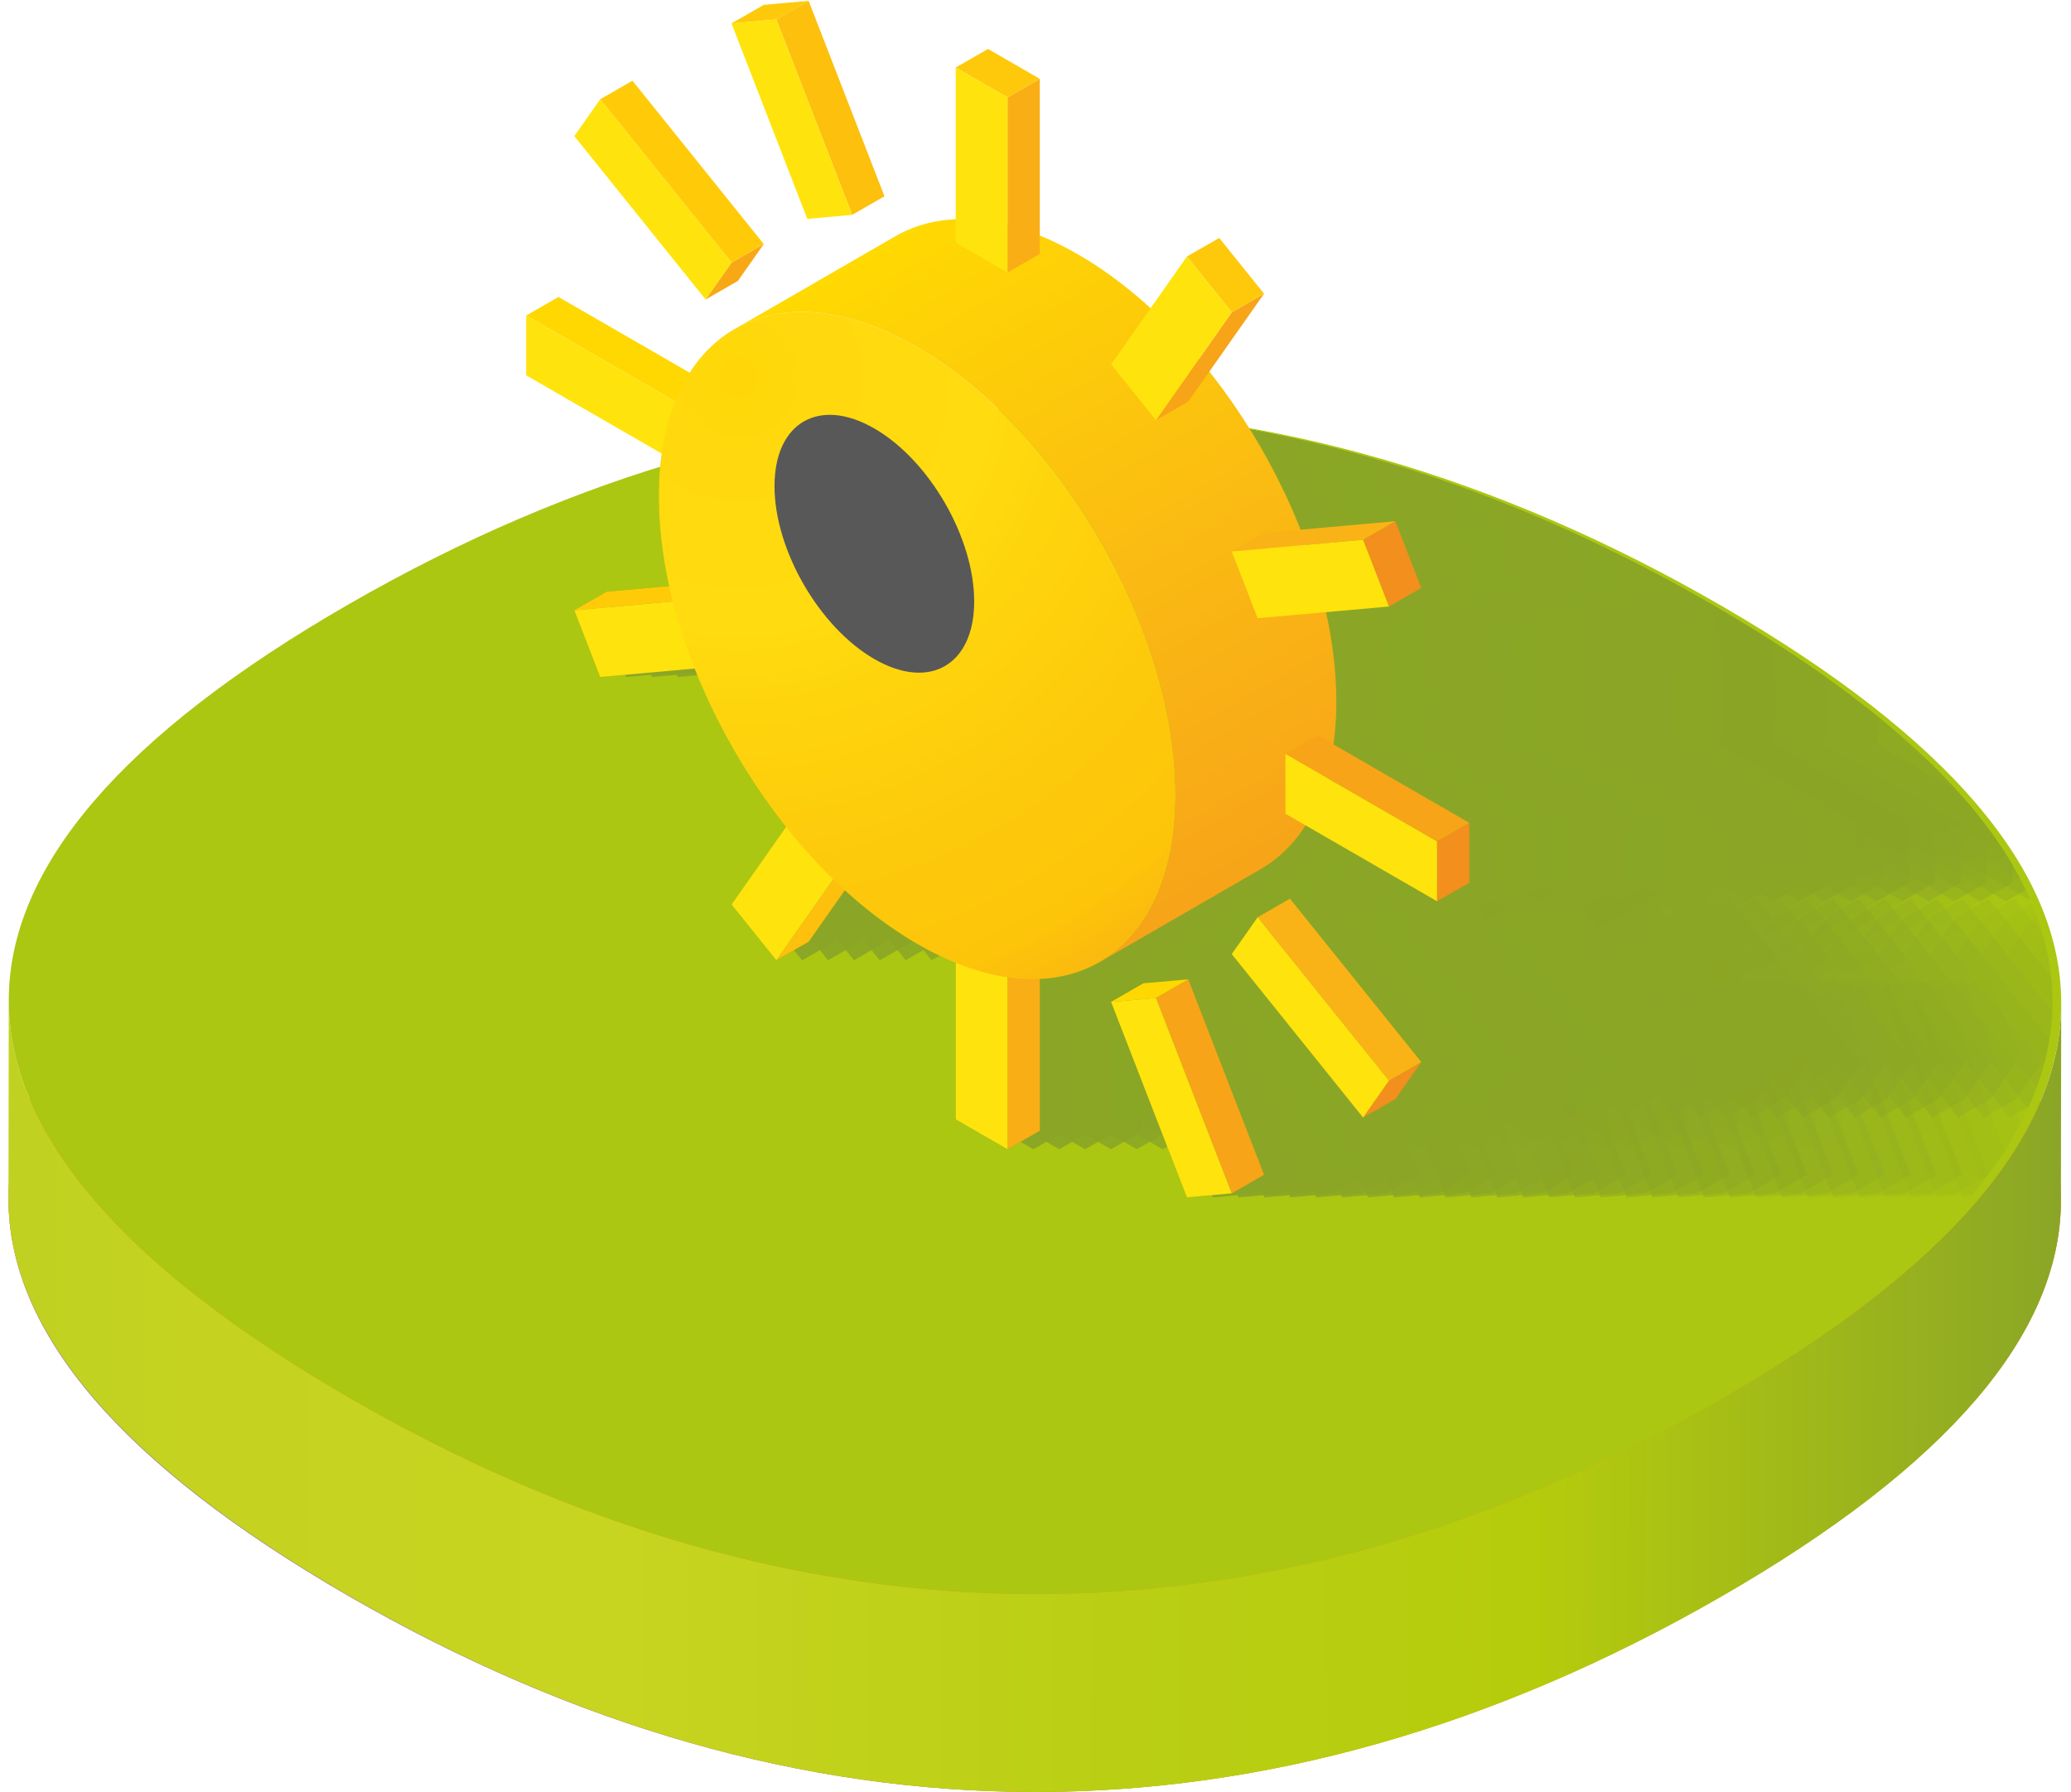 <?xml version="1.0" encoding="utf-8"?>
<!-- Generator: Adobe Illustrator 18.0.0, SVG Export Plug-In . SVG Version: 6.00 Build 0)  -->
<!DOCTYPE svg PUBLIC "-//W3C//DTD SVG 1.1//EN" "http://www.w3.org/Graphics/SVG/1.1/DTD/svg11.dtd">
<svg version="1.1" id="Слой_1" xmlns="http://www.w3.org/2000/svg" xmlns:xlink="http://www.w3.org/1999/xlink" x="0px" y="0px"
	 viewBox="0 0 178 154" enable-background="new 0 0 178 154" xml:space="preserve">
<g>
	<path fill="#949494" d="M147.939,69.008c-38.924-22.473-79.094-22.473-118.018-0.001l0,0
		C10.459,80.244,0.728,91.66,0.728,103.076c0,11.417,9.731,22.833,29.193,34.07
		c38.924,22.472,79.095,22.473,118.019,0c19.462-11.237,29.193-22.653,29.193-34.069
		C177.133,91.66,167.401,80.244,147.939,69.008z"/>
</g>
<g>
	<path fill="#F5991A" d="M147.993,69.102c-38.888-22.535-79.058-22.599-118.018-0.189l0,0
		C10.495,80.119,0.746,91.519,0.728,102.935c-0.018,11.417,9.695,22.849,29.139,34.116
		c38.888,22.535,79.058,22.6,118.018,0.189
		c19.48-11.205,29.229-22.606,29.247-34.022
		C177.15,91.802,167.437,80.37,147.993,69.102z"/>
	
		<linearGradient id="SVGID_1_" gradientUnits="userSpaceOnUse" x1="-5.082" y1="120.185" x2="171.322" y2="120.185" gradientTransform="matrix(1 0.002 -0.002 1 5.975 -0.28)">
		<stop  offset="0" style="stop-color:#C0D121"/>
		<stop  offset="0.095" style="stop-color:#C5D320"/>
		<stop  offset="0.301" style="stop-color:#C7D420"/>
		<stop  offset="0.537" style="stop-color:#BACF14"/>
		<stop  offset="0.744" style="stop-color:#B5CC0C"/>
		<stop  offset="1" style="stop-color:#8BA626"/>
	</linearGradient>
	<path fill="url(#SVGID_1_)" d="M147.912,120.239c-38.96,22.411-79.13,22.347-118.018-0.188
		C10.45,108.783,0.737,97.351,0.755,85.935l-0.027,17
		c-0.018,11.417,9.695,22.848,29.139,34.116c38.888,22.535,79.058,22.599,118.018,0.189
		c19.48-11.205,29.229-22.606,29.247-34.022l0.027-17.001
		C177.141,97.634,167.392,109.034,147.912,120.239z"/>
	<path fill="#ABC711" d="M148.021,52.102c-38.889-22.535-79.059-22.6-118.019-0.189h0.001
		C10.523,63.118,0.773,74.519,0.755,85.935s9.695,22.848,29.139,34.116
		c38.888,22.535,79.058,22.599,118.018,0.189
		c19.48-11.206,29.229-22.606,29.247-34.023
		C177.177,74.801,167.465,63.369,148.021,52.102z"/>
</g>
<g>
	<defs>
		<path id="SVGID_2_" d="M147.211,52.007c-38.924-22.472-79.094-22.473-118.018,0l0,0
			C9.731,63.244,0,74.66,0,86.076s9.731,22.833,29.193,34.069
			c38.924,22.473,79.094,22.473,118.018,0c19.462-11.236,29.193-22.652,29.193-34.069
			C176.404,74.66,166.673,63.244,147.211,52.007z"/>
	</defs>
	<clipPath id="SVGID_3_">
		<use xlink:href="#SVGID_2_"  overflow="visible"/>
	</clipPath>
	<g clip-path="url(#SVGID_3_)">
		<path opacity="0" fill="#8BA626" d="M193.295,94.445l2.225-3.167l-11.287-14.044l-2.777,1.595
			l-2.225,3.168l11.288,14.044L193.295,94.445z M175.492,84.166l6.515,16.793
			l-2.776,1.595l-3.853,0.349l-6.518-16.801l2.776-1.595L175.492,84.166z
			 M146.606,18.464l2.776-1.595l-6.518-16.795l-3.853,0.342l-2.776,1.596l6.516,16.799
			L146.606,18.464z M136.786,24.141l2.223-3.165L127.724,6.936l-2.777,1.596
			l-2.225,3.164l11.288,14.041L136.786,24.141z M129.988,42.655
			c0,2.5,0.325,5.096,0.902,7.713l-5.391,0.483l-2.777,1.596l2.225,5.736
			l8.137-0.729c1.912,4.839,4.614,9.518,7.85,13.592l-4.699,6.685l3.853,4.797
			l2.776-1.596l3.119-4.438c1.973,1.802,4.053,3.376,6.211,4.622
			c1.129,0.652,2.229,1.159,3.312,1.597v13.487l4.451,2.569l2.776-1.596V84.131
			c1.895-0.088,3.624-0.58,5.137-1.449c0.008-0.004,0.016-0.009,0.025-0.014
			c1.506-0.871,2.796-2.114,3.821-3.702c-1.025,1.588-2.315,2.831-3.821,3.702
			l2.777-1.595l11.048-6.383c1.523-0.881,2.823-2.147,3.853-3.761L196.875,77.454
			l2.776-1.596v-5.138l-11.702-6.757c0.16-1.152,0.271-2.352,0.271-3.648
			c0-2.498-0.325-5.092-0.901-7.708l5.425-0.484l2.776-1.595l-2.225-5.734
			l-8.168,0.729c-1.909-4.831-4.605-9.503-7.834-13.573l4.714-6.71l-3.852-4.79
			l-2.777,1.595l-3.132,4.453c-1.978-1.808-4.063-3.387-6.227-4.636
			c-1.12-0.646-2.211-1.15-3.286-1.586V6.775l-4.45-2.569l-2.777,1.596v13.044
			c-1.918,0.085-3.668,0.579-5.195,1.462l-11.049,6.382l-2.75,1.581l-0.001,0.001
			c0,0-0.017,0.009-0.025,0.014c-1.519,0.878-2.816,2.138-3.845,3.745
			l-11.276-6.51l-2.777,1.596v5.139l11.673,6.739
			C130.099,40.15,129.988,41.354,129.988,42.655z"/>
		<path opacity="0.03" fill="#8BA626" d="M191.072,94.445l2.225-3.167l-11.287-14.044
			l-2.777,1.595l-2.225,3.168l11.288,14.044L191.072,94.445z M173.269,84.166
			l6.515,16.793l-2.776,1.595l-3.853,0.349l-6.518-16.801l2.776-1.595
			L173.269,84.166z M144.383,18.464l2.776-1.595l-6.518-16.795l-3.853,0.342
			l-2.776,1.596l6.516,16.799L144.383,18.464z M134.563,24.141l2.223-3.165
			l-11.285-14.04l-2.777,1.596l-2.225,3.164l11.288,14.041L134.563,24.141z
			 M127.765,42.655c0,2.5,0.325,5.096,0.902,7.713l-5.391,0.483l-2.777,1.596
			l2.225,5.736l8.137-0.729c1.912,4.839,4.614,9.518,7.85,13.592l-4.699,6.685
			l3.853,4.797l2.776-1.596l3.119-4.438c1.973,1.802,4.053,3.376,6.211,4.622
			c1.129,0.652,2.229,1.159,3.312,1.597v13.487l4.451,2.569l2.776-1.596V84.131
			c1.895-0.088,3.599-0.625,5.137-1.449c0.008-0.004,0.016-0.009,0.025-0.014
			c1.513-0.858,2.796-2.114,3.821-3.702c-1.025,1.588-2.315,2.831-3.821,3.702
			l2.777-1.595l11.048-6.383c1.523-0.881,2.823-2.147,3.853-3.761l11.302,6.525
			l2.776-1.596v-5.138l-11.702-6.757c0.16-1.152,0.271-2.352,0.271-3.648
			c0-2.498-0.325-5.092-0.901-7.708l5.425-0.484l2.776-1.595l-2.225-5.734
			l-8.168,0.729c-1.909-4.831-4.605-9.503-7.834-13.573l4.714-6.71l-3.852-4.79
			l-2.777,1.595l-3.132,4.453c-1.978-1.808-4.063-3.387-6.227-4.636
			c-1.12-0.646-2.211-1.15-3.286-1.586V6.775l-4.45-2.569l-2.777,1.596v13.044
			c-1.918,0.085-3.668,0.579-5.195,1.462l-11.049,6.382l-2.75,1.581l-0.001,0.001
			c-0,0-0.017,0.009-0.025,0.014c-1.504,0.904-2.816,2.138-3.845,3.745
			l-11.276-6.51l-2.777,1.596v5.139l11.673,6.739
			C127.876,40.15,127.765,41.354,127.765,42.655z"/>
		<path opacity="0.061" fill="#8BA626" d="M188.849,94.445l2.225-3.167l-11.287-14.044
			l-2.777,1.595l-2.225,3.168l11.288,14.044L188.849,94.445z M171.046,84.166
			l6.515,16.793l-2.776,1.595l-3.853,0.349l-6.518-16.801l2.776-1.595
			L171.046,84.166z M142.16,18.464l2.776-1.595l-6.518-16.795l-3.853,0.342
			l-2.776,1.596l6.516,16.799L142.16,18.464z M132.34,24.141l2.223-3.165
			l-11.285-14.04l-2.777,1.596l-2.225,3.164l11.288,14.041L132.34,24.141z
			 M125.542,42.655c0,2.5,0.325,5.096,0.902,7.713l-5.391,0.483l-2.777,1.596
			l2.225,5.736l8.137-0.729c1.912,4.839,4.614,9.518,7.85,13.592l-4.699,6.685
			l3.853,4.797l2.776-1.596l3.119-4.438c1.973,1.802,4.053,3.376,6.211,4.622
			c1.129,0.652,2.229,1.159,3.312,1.597v13.487l4.451,2.569l2.776-1.596V84.131
			c1.895-0.088,3.598-0.626,5.137-1.449c0.008-0.004,0.016-0.009,0.025-0.014
			c1.513-0.858,2.796-2.114,3.821-3.702c-1.025,1.588-2.315,2.831-3.821,3.702
			l2.777-1.595l11.048-6.383c1.523-0.881,2.823-2.147,3.853-3.761l11.302,6.525
			l2.776-1.596v-5.138l-11.702-6.757c0.16-1.152,0.271-2.352,0.271-3.648
			c0-2.498-0.325-5.092-0.901-7.708l5.425-0.484l2.776-1.595l-2.225-5.734
			l-8.168,0.729c-1.909-4.831-4.605-9.503-7.834-13.573l4.714-6.71l-3.852-4.79
			l-2.777,1.595l-3.132,4.453c-1.978-1.808-4.063-3.387-6.227-4.636
			c-1.12-0.646-2.211-1.15-3.286-1.586V6.775l-4.45-2.569l-2.777,1.596v13.044
			c-1.918,0.085-3.668,0.579-5.195,1.462l-11.049,6.382l-2.75,1.581l-0.001,0.001
			c-0,0-0.017,0.009-0.024,0.014c-1.504,0.904-2.817,2.138-3.845,3.745
			l-11.276-6.51l-2.777,1.596v5.139l11.673,6.739
			C125.653,40.15,125.542,41.354,125.542,42.655z"/>
		<path opacity="0.091" fill="#8BA626" d="M186.626,94.445l2.225-3.167l-11.287-14.044
			l-2.777,1.595l-2.225,3.168l11.288,14.044L186.626,94.445z M168.823,84.166
			l6.515,16.793l-2.776,1.595l-3.853,0.349l-6.518-16.801l2.776-1.595
			L168.823,84.166z M139.937,18.464l2.776-1.595l-6.518-16.795l-3.853,0.342
			l-2.776,1.596l6.516,16.799L139.937,18.464z M130.117,24.141l2.223-3.165
			l-11.285-14.04l-2.777,1.596l-2.225,3.164l11.288,14.041L130.117,24.141z
			 M123.319,42.655c0,2.5,0.325,5.096,0.902,7.713l-5.391,0.483l-2.777,1.596
			l2.225,5.736l8.137-0.729c1.912,4.839,4.614,9.518,7.85,13.592l-4.699,6.685
			l3.853,4.797l2.776-1.596l3.119-4.438c1.973,1.802,4.053,3.376,6.211,4.622
			c1.129,0.652,2.229,1.159,3.312,1.597v13.487l4.451,2.569l2.776-1.596V84.131
			c1.895-0.088,3.598-0.627,5.137-1.449c0.008-0.004,0.016-0.009,0.025-0.014
			c1.513-0.858,2.796-2.114,3.821-3.702c-1.025,1.588-2.315,2.831-3.821,3.702
			l2.777-1.595l11.048-6.383c1.523-0.881,2.823-2.147,3.853-3.761l11.302,6.525
			l2.776-1.596v-5.138L181.28,63.963c0.16-1.152,0.271-2.352,0.271-3.648
			c0-2.498-0.325-5.092-0.901-7.708l5.425-0.484l2.776-1.595l-2.225-5.734
			l-8.168,0.729c-1.909-4.831-4.605-9.503-7.834-13.573l4.714-6.71l-3.852-4.79
			l-2.777,1.595l-3.132,4.453c-1.978-1.808-4.063-3.387-6.227-4.636
			c-1.12-0.646-2.211-1.15-3.286-1.586V6.775l-4.45-2.569l-2.777,1.596v13.044
			c-1.918,0.085-3.668,0.579-5.195,1.462l-11.049,6.382l-2.75,1.581l-0.001,0.001
			c-0.001,0-0.017,0.009-0.024,0.014c-1.504,0.905-2.817,2.138-3.846,3.745
			l-11.276-6.51l-2.777,1.596v5.139l11.673,6.739
			C123.43,40.15,123.319,41.354,123.319,42.655z"/>
		<path opacity="0.121" fill="#8BA626" d="M184.403,94.445l2.225-3.167l-11.287-14.044
			l-2.777,1.595l-2.225,3.168l11.288,14.044L184.403,94.445z M166.599,84.166
			l6.515,16.793l-2.776,1.595l-3.853,0.349l-6.518-16.801l2.776-1.595
			L166.599,84.166z M137.714,18.464l2.776-1.595l-6.518-16.795l-3.853,0.342
			l-2.776,1.596l6.516,16.799L137.714,18.464z M127.894,24.141l2.223-3.165
			l-11.285-14.04l-2.777,1.596l-2.225,3.164l11.288,14.041L127.894,24.141z
			 M121.096,42.655c0,2.5,0.325,5.096,0.902,7.713l-5.391,0.483l-2.777,1.596
			l2.225,5.736l8.137-0.729c1.912,4.839,4.614,9.518,7.85,13.592l-4.699,6.685
			l3.853,4.797l2.776-1.596l3.119-4.438c1.973,1.802,4.053,3.376,6.211,4.622
			c1.129,0.652,2.229,1.159,3.312,1.597v13.487l4.451,2.569l2.776-1.596V84.131
			c1.895-0.088,3.597-0.629,5.137-1.449c0.008-0.004,0.016-0.009,0.025-0.014
			c1.513-0.858,2.796-2.114,3.821-3.702c-1.025,1.588-2.315,2.831-3.821,3.702
			l2.777-1.595l11.048-6.383c1.523-0.881,2.823-2.147,3.853-3.761l11.302,6.525
			l2.776-1.596v-5.138l-11.702-6.757c0.16-1.152,0.271-2.352,0.271-3.648
			c0-2.498-0.325-5.092-0.901-7.708l5.425-0.484l2.776-1.595l-2.225-5.734
			l-8.168,0.729c-1.909-4.831-4.605-9.503-7.834-13.573l4.714-6.71l-3.852-4.79
			l-2.777,1.595l-3.132,4.453c-1.978-1.808-4.063-3.387-6.227-4.636
			c-1.12-0.646-2.211-1.15-3.286-1.586V6.775l-4.45-2.569l-2.777,1.596v13.044
			c-1.918,0.085-3.668,0.579-5.195,1.462l-11.049,6.382l-2.75,1.581l-0.001,0.001
			c-0.001,0.001-0.017,0.009-0.024,0.013c-1.505,0.905-2.817,2.139-3.846,3.746
			l-11.276-6.51l-2.777,1.596v5.139l11.673,6.739
			C121.207,40.15,121.096,41.354,121.096,42.655z"/>
		<path opacity="0.152" fill="#8BA626" d="M182.179,94.445l2.225-3.167l-11.287-14.044
			l-2.777,1.595l-2.225,3.168l11.288,14.044L182.179,94.445z M164.376,84.166
			l6.515,16.793l-2.776,1.595l-3.853,0.349l-6.518-16.801l2.776-1.595L164.376,84.166
			z M135.49,18.464l2.776-1.595l-6.518-16.795l-3.853,0.342l-2.776,1.596l6.516,16.799
			L135.49,18.464z M125.67,24.141l2.223-3.165l-11.285-14.04l-2.777,1.596
			l-2.225,3.164l11.288,14.041L125.67,24.141z M118.872,42.655
			c0,2.5,0.325,5.096,0.902,7.713l-5.391,0.483l-2.777,1.596l2.225,5.736
			l8.137-0.729c1.912,4.839,4.614,9.518,7.85,13.592l-4.699,6.685l3.853,4.797
			l2.776-1.596l3.119-4.438c1.973,1.802,4.053,3.376,6.211,4.622
			c1.129,0.652,2.229,1.159,3.312,1.597v13.487l4.451,2.569l2.776-1.596V84.131
			c1.895-0.088,3.596-0.63,5.137-1.449c0.008-0.004,0.016-0.009,0.025-0.014
			c1.513-0.858,2.796-2.114,3.821-3.702c-1.025,1.588-2.315,2.831-3.821,3.702
			l2.777-1.595l11.048-6.383c1.523-0.881,2.823-2.147,3.853-3.761l11.302,6.525
			l2.776-1.596v-5.138l-11.702-6.757c0.16-1.152,0.271-2.352,0.271-3.648
			c0-2.498-0.325-5.092-0.901-7.708l5.425-0.484l2.776-1.595l-2.225-5.734
			l-8.168,0.729c-1.909-4.831-4.605-9.503-7.834-13.573l4.714-6.71l-3.852-4.79
			l-2.777,1.595l-3.132,4.453c-1.978-1.808-4.063-3.387-6.227-4.636
			c-1.12-0.646-2.211-1.15-3.286-1.586V6.775l-4.45-2.569l-2.777,1.596v13.044
			c-1.918,0.085-3.668,0.579-5.195,1.462l-11.049,6.382l-2.75,1.581l-0.001,0.001
			c-0.001,0.001-0.017,0.009-0.024,0.013c-1.505,0.905-2.817,2.139-3.846,3.746
			l-11.276-6.51l-2.777,1.596v5.139l11.673,6.739
			C118.983,40.15,118.872,41.354,118.872,42.655z"/>
		<path opacity="0.182" fill="#8BA626" d="M179.956,94.445l2.225-3.167l-11.287-14.044
			l-2.777,1.595l-2.225,3.168l11.288,14.044L179.956,94.445z M162.153,84.166
			l6.515,16.793l-2.776,1.595l-3.853,0.349l-6.518-16.801l2.776-1.595
			L162.153,84.166z M133.267,18.464l2.776-1.595l-6.518-16.795l-3.853,0.342
			l-2.776,1.596l6.516,16.799L133.267,18.464z M123.447,24.141l2.223-3.165
			l-11.285-14.04l-2.777,1.596l-2.225,3.164l11.288,14.041L123.447,24.141z
			 M116.649,42.655c0,2.5,0.325,5.096,0.902,7.713l-5.391,0.483l-2.777,1.596
			l2.225,5.736l8.137-0.729c1.912,4.839,4.614,9.518,7.85,13.592l-4.699,6.685
			l3.853,4.797l2.776-1.596l3.119-4.438c1.973,1.802,4.053,3.376,6.211,4.622
			c1.129,0.652,2.229,1.159,3.312,1.597v13.487l4.451,2.569l2.776-1.596V84.131
			c1.895-0.088,3.596-0.631,5.137-1.449c0.008-0.004,0.016-0.009,0.025-0.014
			c1.513-0.858,2.796-2.114,3.821-3.702c-1.025,1.588-2.315,2.831-3.821,3.702
			l2.777-1.595l11.048-6.383c1.523-0.881,2.823-2.147,3.853-3.761l11.302,6.525
			l2.776-1.596v-5.138l-11.702-6.757c0.16-1.152,0.271-2.352,0.271-3.648
			c0-2.498-0.325-5.092-0.901-7.708l5.425-0.484l2.776-1.595l-2.225-5.734
			l-8.168,0.729c-1.909-4.831-4.605-9.503-7.834-13.573l4.714-6.71l-3.852-4.79
			l-2.777,1.595l-3.132,4.453c-1.978-1.808-4.063-3.387-6.227-4.636
			c-1.12-0.646-2.211-1.15-3.286-1.586V6.775l-4.45-2.569l-2.777,1.596v13.044
			c-1.918,0.085-3.668,0.579-5.195,1.462l-11.049,6.382l-2.75,1.581l-0.001,0.001
			c-0.001,0.001-0.017,0.009-0.023,0.013c-1.505,0.905-2.818,2.139-3.846,3.746
			l-11.276-6.51l-2.777,1.596v5.139l11.673,6.739
			C116.76,40.15,116.649,41.354,116.649,42.655z"/>
		<path opacity="0.212" fill="#8BA626" d="M177.733,94.445l2.225-3.167l-11.287-14.044
			l-2.777,1.595l-2.225,3.168l11.288,14.044L177.733,94.445z M159.93,84.166
			l6.515,16.793l-2.776,1.595l-3.853,0.349l-6.518-16.801l2.776-1.595
			L159.93,84.166z M131.044,18.464l2.776-1.595l-6.518-16.795l-3.853,0.342
			l-2.776,1.596l6.516,16.799L131.044,18.464z M121.224,24.141l2.223-3.165
			l-11.285-14.04l-2.777,1.596l-2.225,3.164l11.288,14.041L121.224,24.141z
			 M114.426,42.655c0,2.5,0.325,5.096,0.902,7.713l-5.391,0.483l-2.777,1.596
			l2.225,5.736l8.137-0.729c1.912,4.839,4.614,9.518,7.85,13.592l-4.699,6.685
			l3.853,4.797l2.776-1.596l3.119-4.438c1.973,1.802,4.053,3.376,6.211,4.622
			c1.129,0.652,2.229,1.159,3.312,1.597v13.487l4.451,2.569l2.776-1.596V84.131
			c1.895-0.088,3.595-0.632,5.137-1.449c0.008-0.004,0.016-0.009,0.025-0.014
			c1.513-0.858,2.796-2.114,3.821-3.702c-1.025,1.588-2.315,2.831-3.821,3.702
			l2.777-1.595l11.048-6.383c1.523-0.881,2.823-2.147,3.853-3.761l11.302,6.525
			l2.776-1.596v-5.138l-11.702-6.757c0.16-1.152,0.271-2.352,0.271-3.648
			c0-2.498-0.325-5.092-0.901-7.708l5.425-0.484l2.776-1.595l-2.225-5.734
			l-8.168,0.729c-1.909-4.831-4.605-9.503-7.834-13.573l4.714-6.71l-3.852-4.79
			l-2.777,1.595l-3.132,4.453c-1.978-1.808-4.063-3.387-6.227-4.636
			c-1.12-0.646-2.211-1.15-3.286-1.586V6.775l-4.45-2.569l-2.777,1.596v13.044
			c-1.918,0.085-3.668,0.579-5.195,1.462l-11.049,6.382l-2.75,1.581l-0.001,0.001
			c-0.002,0.001-0.017,0.009-0.023,0.013c-1.505,0.905-2.818,2.139-3.847,3.746
			l-11.276-6.51l-2.777,1.596v5.139l11.673,6.739
			C114.537,40.15,114.426,41.354,114.426,42.655z"/>
		<path opacity="0.242" fill="#8BA626" d="M175.51,94.445l2.225-3.167l-11.287-14.044
			l-2.777,1.595l-2.225,3.168l11.288,14.044L175.51,94.445z M157.707,84.166
			l6.515,16.793l-2.776,1.595l-3.853,0.349l-6.518-16.801l2.776-1.595
			L157.707,84.166z M128.821,18.464l2.776-1.595l-6.518-16.795l-3.853,0.342
			l-2.776,1.596l6.516,16.799L128.821,18.464z M119.001,24.141l2.223-3.165
			l-11.285-14.04l-2.777,1.596l-2.225,3.164l11.288,14.041L119.001,24.141z
			 M112.203,42.655c0,2.5,0.325,5.096,0.902,7.713l-5.391,0.483l-2.777,1.596
			l2.225,5.736l8.137-0.729c1.912,4.839,4.614,9.518,7.85,13.592l-4.699,6.685
			l3.853,4.797l2.776-1.596l3.119-4.438c1.973,1.802,4.053,3.376,6.211,4.622
			c1.129,0.652,2.229,1.159,3.312,1.597v13.487l4.451,2.569l2.776-1.596V84.131
			c1.895-0.088,3.595-0.633,5.137-1.449c0.008-0.004,0.016-0.009,0.025-0.014
			c1.513-0.858,2.796-2.114,3.821-3.702c-1.025,1.588-2.315,2.831-3.821,3.702
			l2.777-1.595l11.048-6.383c1.523-0.881,2.823-2.147,3.853-3.761l11.302,6.525
			l2.776-1.596v-5.138l-11.702-6.757c0.16-1.152,0.271-2.352,0.271-3.648
			c0-2.498-0.325-5.092-0.901-7.708l5.425-0.484l2.776-1.595l-2.225-5.734
			l-8.168,0.729c-1.909-4.831-4.605-9.503-7.834-13.573l4.714-6.71l-3.852-4.79
			l-2.777,1.595l-3.132,4.453c-1.978-1.808-4.063-3.387-6.227-4.636
			c-1.12-0.646-2.211-1.15-3.286-1.586V6.775l-4.45-2.569l-2.777,1.596v13.044
			c-1.918,0.085-3.668,0.579-5.195,1.462l-11.049,6.382l-2.75,1.581l-0.001,0.001
			c-0.002,0.001-0.017,0.009-0.023,0.013c-1.506,0.905-2.818,2.139-3.847,3.746
			l-11.276-6.51l-2.777,1.596v5.139l11.673,6.739
			C112.314,40.15,112.203,41.354,112.203,42.655z"/>
		<path opacity="0.273" fill="#8BA626" d="M173.287,94.445l2.225-3.167l-11.287-14.044
			l-2.777,1.595l-2.225,3.168l11.288,14.044L173.287,94.445z M155.484,84.166
			l6.515,16.793l-2.776,1.595l-3.853,0.349l-6.518-16.801l2.776-1.595
			L155.484,84.166z M126.598,18.464l2.776-1.595l-6.518-16.795l-3.853,0.342
			l-2.776,1.596l6.516,16.799L126.598,18.464z M116.778,24.141l2.223-3.165
			l-11.285-14.04l-2.777,1.596l-2.225,3.164l11.288,14.041L116.778,24.141z
			 M109.98,42.655c0,2.5,0.325,5.096,0.902,7.713l-5.391,0.483l-2.777,1.596
			l2.225,5.736l8.137-0.729c1.912,4.839,4.614,9.518,7.85,13.592l-4.699,6.685
			l3.853,4.797l2.776-1.596l3.119-4.438c1.973,1.802,4.053,3.376,6.211,4.622
			c1.129,0.652,2.229,1.159,3.312,1.597v13.487l4.451,2.569l2.776-1.596V84.131
			c1.895-0.088,3.594-0.634,5.137-1.449c0.008-0.004,0.016-0.009,0.025-0.014
			c1.513-0.858,2.796-2.114,3.821-3.702c-1.025,1.588-2.315,2.831-3.821,3.702
			l2.777-1.595l11.048-6.383c1.523-0.881,2.823-2.147,3.853-3.761l11.302,6.525
			l2.776-1.596v-5.138l-11.702-6.757c0.16-1.152,0.271-2.352,0.271-3.648
			c0-2.498-0.325-5.092-0.901-7.708l5.425-0.484l2.776-1.595l-2.225-5.734
			l-8.168,0.729c-1.909-4.831-4.605-9.503-7.834-13.573l4.714-6.71l-3.852-4.79
			l-2.777,1.595l-3.132,4.453c-1.978-1.808-4.063-3.387-6.227-4.636
			c-1.12-0.646-2.211-1.15-3.286-1.586V6.775l-4.45-2.569l-2.777,1.596v13.044
			c-1.918,0.085-3.668,0.579-5.195,1.462l-11.049,6.382l-2.75,1.581l-0.001,0.001
			c-0.002,0.001-0.017,0.009-0.023,0.013c-1.506,0.905-2.818,2.139-3.847,3.746
			l-11.276-6.51l-2.777,1.596v5.139l11.673,6.739
			C110.091,40.15,109.98,41.354,109.98,42.655z"/>
		<path opacity="0.303" fill="#8BA626" d="M171.064,94.445l2.225-3.167l-11.287-14.044
			l-2.777,1.595l-2.225,3.168l11.288,14.044L171.064,94.445z M153.26,84.166
			l6.515,16.793l-2.776,1.595l-3.853,0.349l-6.518-16.801l2.776-1.595
			L153.26,84.166z M124.375,18.464l2.776-1.595l-6.518-16.795l-3.853,0.342
			l-2.776,1.596l6.516,16.799L124.375,18.464z M114.555,24.141l2.223-3.165
			l-11.285-14.04l-2.777,1.596l-2.225,3.164l11.288,14.041L114.555,24.141z
			 M107.757,42.655c0,2.5,0.325,5.096,0.902,7.713l-5.391,0.483l-2.777,1.596
			l2.225,5.736l8.137-0.729c1.912,4.839,4.614,9.518,7.85,13.592l-4.699,6.685
			l3.853,4.797l2.776-1.596l3.119-4.438c1.973,1.802,4.053,3.376,6.211,4.622
			c1.129,0.652,2.229,1.159,3.312,1.597v13.487l4.451,2.569l2.776-1.596V84.131
			c1.895-0.088,3.594-0.635,5.137-1.449c0.008-0.004,0.016-0.009,0.025-0.014
			c1.513-0.858,2.796-2.114,3.821-3.702c-1.025,1.588-2.315,2.831-3.821,3.702
			l2.777-1.595l11.048-6.383c1.523-0.881,2.823-2.147,3.853-3.761l11.302,6.525
			l2.776-1.596v-5.138l-11.702-6.757c0.16-1.152,0.271-2.352,0.271-3.648
			c0-2.498-0.325-5.092-0.901-7.708l5.425-0.484l2.776-1.595l-2.225-5.734
			l-8.168,0.729c-1.909-4.831-4.605-9.503-7.834-13.573l4.714-6.71l-3.852-4.79
			l-2.777,1.595l-3.132,4.453c-1.978-1.808-4.063-3.387-6.227-4.636
			c-1.12-0.646-2.211-1.15-3.286-1.586V6.775l-4.45-2.569l-2.777,1.596v13.044
			c-1.918,0.085-3.668,0.579-5.195,1.462l-11.049,6.382l-2.75,1.581l-0.001,0.001
			c-0.002,0.002-0.017,0.009-0.022,0.012c-1.506,0.906-2.819,2.14-3.847,3.747
			l-11.276-6.51l-2.777,1.596v5.139l11.673,6.739
			C107.868,40.15,107.757,41.354,107.757,42.655z"/>
		<path opacity="0.333" fill="#8BA626" d="M168.841,94.445l2.225-3.167l-11.287-14.044
			l-2.777,1.595l-2.225,3.168l11.288,14.044L168.841,94.445z M151.037,84.166
			l6.515,16.793l-2.776,1.595l-3.853,0.349l-6.518-16.801l2.776-1.595
			L151.037,84.166z M122.152,18.464l2.776-1.595L118.41,0.074l-3.853,0.342
			l-2.776,1.596l6.516,16.799L122.152,18.464z M112.332,24.141l2.223-3.165
			l-11.285-14.04l-2.777,1.596l-2.225,3.164l11.288,14.041L112.332,24.141z
			 M105.534,42.655c0,2.5,0.325,5.096,0.902,7.713l-5.391,0.483l-2.777,1.596
			l2.225,5.736l8.137-0.729c1.912,4.839,4.614,9.518,7.85,13.592l-4.699,6.685
			l3.853,4.797l2.776-1.596l3.119-4.438c1.973,1.802,4.053,3.376,6.211,4.622
			c1.129,0.652,2.229,1.159,3.312,1.597v13.487l4.451,2.569l2.776-1.596V84.131
			c1.895-0.088,3.593-0.636,5.137-1.449c0.008-0.004,0.016-0.009,0.025-0.014
			c1.513-0.858,2.796-2.114,3.821-3.702c-1.025,1.588-2.315,2.831-3.821,3.702
			l2.777-1.595l11.048-6.383c1.523-0.881,2.823-2.147,3.853-3.761l11.302,6.525
			l2.776-1.596v-5.138L163.494,63.963c0.16-1.152,0.271-2.352,0.271-3.648
			c0-2.498-0.325-5.092-0.901-7.708l5.425-0.484l2.776-1.595l-2.225-5.734
			l-8.168,0.729c-1.909-4.831-4.605-9.503-7.834-13.573l4.714-6.71l-3.852-4.79
			l-2.777,1.595l-3.132,4.453c-1.978-1.808-4.063-3.387-6.227-4.636
			c-1.12-0.646-2.211-1.15-3.286-1.586V6.775l-4.45-2.569l-2.777,1.596v13.044
			c-1.918,0.085-3.668,0.579-5.195,1.462l-11.049,6.382l-2.75,1.581l-0.001,0.001
			c-0.003,0.002-0.017,0.009-0.022,0.012c-1.506,0.906-2.819,2.14-3.848,3.747
			l-11.276-6.51l-2.777,1.596v5.139l11.673,6.739
			C105.645,40.15,105.534,41.354,105.534,42.655z"/>
		<path opacity="0.364" fill="#8BA626" d="M166.618,94.445l2.225-3.167l-11.287-14.044
			l-2.777,1.595l-2.225,3.168l11.288,14.044L166.618,94.445z M148.814,84.166
			l6.515,16.793l-2.776,1.595l-3.853,0.349l-6.518-16.801l2.776-1.595
			L148.814,84.166z M119.929,18.464l2.776-1.595l-6.518-16.795l-3.853,0.342
			l-2.776,1.596l6.516,16.799L119.929,18.464z M110.109,24.141l2.223-3.165
			l-11.285-14.04l-2.777,1.596l-2.225,3.164l11.288,14.041L110.109,24.141z
			 M103.311,42.655c0,2.5,0.325,5.096,0.902,7.713l-5.391,0.483l-2.777,1.596
			l2.225,5.736l8.137-0.729c1.912,4.839,4.614,9.518,7.85,13.592l-4.699,6.685
			l3.853,4.797l2.776-1.596l3.119-4.438c1.973,1.802,4.053,3.376,6.211,4.622
			c1.129,0.652,2.229,1.159,3.312,1.597v13.487l4.451,2.569l2.776-1.596V84.131
			c1.895-0.088,3.592-0.638,5.137-1.449c0.008-0.004,0.016-0.009,0.025-0.014
			c1.513-0.858,2.796-2.114,3.821-3.702c-1.025,1.588-2.315,2.831-3.821,3.702
			l2.777-1.595l11.048-6.383c1.523-0.881,2.823-2.147,3.853-3.761l11.302,6.525
			l2.776-1.596v-5.138l-11.702-6.757c0.16-1.152,0.271-2.352,0.271-3.648
			c0-2.498-0.325-5.092-0.901-7.708l5.425-0.484l2.776-1.595l-2.225-5.734
			l-8.168,0.729c-1.909-4.831-4.605-9.503-7.834-13.573l4.714-6.71l-3.852-4.79
			l-2.777,1.595l-3.132,4.453c-1.978-1.808-4.063-3.387-6.227-4.636
			c-1.12-0.646-2.211-1.15-3.286-1.586V6.775l-4.45-2.569l-2.777,1.596v13.044
			c-1.918,0.085-3.668,0.579-5.195,1.462l-11.049,6.382l-2.75,1.581l-0.001,0.001
			c-0.003,0.002-0.017,0.009-0.022,0.012c-1.507,0.906-2.819,2.14-3.848,3.747
			l-11.276-6.51l-2.777,1.596v5.139l11.673,6.739
			C103.422,40.15,103.311,41.354,103.311,42.655z"/>
		<path opacity="0.394" fill="#8BA626" d="M164.394,94.445l2.225-3.167l-11.287-14.044
			l-2.777,1.595l-2.225,3.168l11.288,14.044L164.394,94.445z M146.591,84.166
			l6.515,16.793l-2.776,1.595l-3.853,0.349l-6.518-16.801l2.776-1.595
			L146.591,84.166z M117.705,18.464l2.776-1.595l-6.518-16.795l-3.853,0.342
			l-2.776,1.596l6.516,16.799L117.705,18.464z M107.885,24.141l2.223-3.165
			L98.823,6.936l-2.777,1.596l-2.225,3.164l11.288,14.041L107.885,24.141z
			 M101.087,42.655c0,2.5,0.325,5.096,0.902,7.713l-5.391,0.483l-2.777,1.596
			l2.225,5.736l8.137-0.729c1.912,4.839,4.614,9.518,7.85,13.592l-4.699,6.685
			l3.853,4.797l2.776-1.596l3.119-4.438c1.973,1.802,4.053,3.376,6.211,4.622
			c1.129,0.652,2.229,1.159,3.312,1.597v13.487l4.451,2.569l2.776-1.596V84.131
			c1.895-0.088,3.592-0.639,5.137-1.449c0.008-0.004,0.016-0.009,0.025-0.014
			c1.513-0.858,2.796-2.114,3.821-3.702c-1.025,1.588-2.315,2.831-3.821,3.702
			l2.777-1.595l11.048-6.383c1.523-0.881,2.823-2.147,3.853-3.761l11.302,6.525
			l2.776-1.596v-5.138l-11.702-6.757c0.16-1.152,0.271-2.352,0.271-3.648
			c0-2.498-0.325-5.092-0.901-7.708l5.425-0.484l2.776-1.595l-2.225-5.734
			l-8.168,0.729c-1.909-4.831-4.605-9.503-7.834-13.573l4.714-6.71l-3.852-4.79
			l-2.777,1.595l-3.132,4.453c-1.978-1.808-4.063-3.387-6.227-4.636
			c-1.12-0.646-2.211-1.15-3.286-1.586V6.775l-4.45-2.569l-2.777,1.596v13.044
			c-1.918,0.085-3.668,0.579-5.195,1.462l-11.049,6.382l-2.75,1.581l-0.001,0.001
			c-0.003,0.002-0.017,0.009-0.021,0.012c-1.507,0.906-2.82,2.14-3.848,3.747
			l-11.276-6.51l-2.777,1.596v5.139l11.673,6.739
			C101.198,40.15,101.087,41.354,101.087,42.655z"/>
		<path opacity="0.424" fill="#8BA626" d="M162.171,94.445l2.225-3.167l-11.287-14.044
			l-2.777,1.595l-2.225,3.168l11.288,14.044L162.171,94.445z M144.368,84.166
			l6.515,16.793l-2.776,1.595l-3.853,0.349l-6.518-16.801l2.776-1.595
			L144.368,84.166z M115.482,18.464l2.776-1.595L111.74,0.074l-3.853,0.342l-2.776,1.596
			l6.516,16.799L115.482,18.464z M105.662,24.141l2.223-3.165L96.6,6.936
			l-2.777,1.596l-2.225,3.164l11.288,14.041L105.662,24.141z M98.864,42.655
			c0,2.5,0.325,5.096,0.902,7.713l-5.391,0.483l-2.777,1.596l2.225,5.736
			l8.137-0.729c1.912,4.839,4.614,9.518,7.85,13.592l-4.699,6.685l3.853,4.797
			l2.776-1.596l3.119-4.438c1.973,1.802,4.053,3.376,6.211,4.622
			c1.129,0.652,2.229,1.159,3.312,1.597v13.487l4.451,2.569l2.776-1.596V84.131
			c1.895-0.088,3.591-0.64,5.137-1.449c0.008-0.004,0.016-0.009,0.025-0.014
			c1.513-0.858,2.796-2.114,3.821-3.702c-1.025,1.588-2.315,2.831-3.821,3.702
			l2.777-1.595l11.048-6.383c1.523-0.881,2.823-2.147,3.853-3.761l11.302,6.525
			l2.776-1.596v-5.138l-11.702-6.757c0.16-1.152,0.271-2.352,0.271-3.648
			c0-2.498-0.325-5.092-0.901-7.708l5.425-0.484l2.776-1.595l-2.225-5.734
			l-8.168,0.729c-1.909-4.831-4.605-9.503-7.834-13.573l4.714-6.71l-3.852-4.79
			l-2.777,1.595l-3.132,4.453c-1.978-1.808-4.063-3.387-6.227-4.636
			c-1.12-0.646-2.211-1.15-3.286-1.586V6.775l-4.45-2.569l-2.777,1.596v13.044
			c-1.918,0.085-3.668,0.579-5.195,1.462l-11.049,6.382l-2.75,1.581l-0.001,0.001
			c-0.003,0.002-0.017,0.009-0.021,0.012c-1.507,0.906-2.82,2.14-3.848,3.747
			l-11.276-6.51l-2.777,1.596v5.139l11.673,6.739
			C98.975,40.15,98.864,41.354,98.864,42.655z"/>
		<path opacity="0.455" fill="#8BA626" d="M159.948,94.445l2.225-3.167l-11.287-14.044
			l-2.777,1.595l-2.225,3.168l11.288,14.044L159.948,94.445z M142.145,84.166
			l6.515,16.793l-2.776,1.595l-3.853,0.349l-6.518-16.801l2.776-1.595
			L142.145,84.166z M113.259,18.464l2.776-1.595l-6.518-16.795l-3.853,0.342
			l-2.776,1.596l6.516,16.799L113.259,18.464z M103.439,24.141l2.223-3.165
			L94.377,6.936l-2.777,1.596l-2.225,3.164l11.288,14.041L103.439,24.141z
			 M96.641,42.655c0,2.5,0.325,5.096,0.902,7.713l-5.391,0.483l-2.777,1.596
			l2.225,5.736l8.137-0.729c1.912,4.839,4.614,9.518,7.85,13.592l-4.699,6.685
			l3.853,4.797l2.776-1.596l3.119-4.438c1.973,1.802,4.053,3.376,6.211,4.622
			c1.129,0.652,2.229,1.159,3.312,1.597v13.487l4.451,2.569l2.776-1.596V84.131
			c1.895-0.088,3.591-0.641,5.137-1.449c0.008-0.004,0.017-0.009,0.025-0.014
			c1.513-0.858,2.796-2.114,3.821-3.702c-1.025,1.588-2.315,2.831-3.821,3.702
			l2.777-1.595l11.048-6.383c1.523-0.881,2.823-2.147,3.853-3.761l11.302,6.525
			l2.776-1.596v-5.138l-11.702-6.757c0.16-1.152,0.271-2.352,0.271-3.648
			c0-2.498-0.325-5.092-0.901-7.708l5.425-0.484l2.776-1.595l-2.225-5.734
			l-8.168,0.729c-1.909-4.831-4.605-9.503-7.834-13.573l4.714-6.71l-3.852-4.79
			l-2.777,1.595l-3.132,4.453c-1.978-1.808-4.063-3.387-6.227-4.636
			c-1.12-0.646-2.211-1.15-3.286-1.586V6.775l-4.45-2.569l-2.777,1.596v13.044
			c-1.918,0.085-3.668,0.579-5.195,1.462l-11.049,6.382l-2.75,1.581l-0.001,0.001
			c-0.004,0.002-0.017,0.009-0.021,0.012c-1.507,0.906-2.82,2.14-3.849,3.747
			l-11.276-6.51l-2.777,1.596v5.139l11.673,6.739
			C96.752,40.15,96.641,41.354,96.641,42.655z"/>
		<path opacity="0.485" fill="#8BA626" d="M157.725,94.445l2.225-3.167l-11.287-14.044
			l-2.777,1.595l-2.225,3.168l11.288,14.044L157.725,94.445z M139.922,84.166
			l6.515,16.793l-2.776,1.595l-3.853,0.349l-6.518-16.801l2.776-1.595
			L139.922,84.166z M111.036,18.464l2.776-1.595l-6.518-16.795l-3.853,0.342
			l-2.776,1.596l6.516,16.799L111.036,18.464z M101.216,24.141l2.223-3.165
			L92.154,6.936l-2.777,1.596l-2.225,3.164l11.288,14.041L101.216,24.141z
			 M94.418,42.655c0,2.5,0.325,5.096,0.902,7.713l-5.391,0.483l-2.777,1.596
			l2.225,5.736l8.137-0.729c1.912,4.839,4.614,9.518,7.85,13.592l-4.699,6.685
			l3.853,4.797l2.776-1.596l3.119-4.438c1.973,1.802,4.053,3.376,6.211,4.622
			c1.129,0.652,2.229,1.159,3.312,1.597v13.487l4.451,2.569l2.776-1.596V84.131
			c1.895-0.088,3.59-0.642,5.137-1.449c0.008-0.004,0.017-0.009,0.025-0.014
			c1.513-0.858,2.796-2.114,3.821-3.702c-1.025,1.588-2.315,2.831-3.821,3.702
			l2.777-1.595l11.048-6.383c1.523-0.881,2.823-2.147,3.853-3.761l11.302,6.525
			l2.776-1.596v-5.138l-11.702-6.757c0.16-1.152,0.271-2.352,0.271-3.648
			c0-2.498-0.325-5.092-0.901-7.708l5.425-0.484l2.776-1.595l-2.225-5.734
			l-8.168,0.729c-1.909-4.831-4.605-9.503-7.834-13.573l4.714-6.71l-3.852-4.79
			l-2.777,1.595l-3.132,4.453c-1.978-1.808-4.063-3.387-6.227-4.636
			c-1.12-0.646-2.211-1.15-3.286-1.586V6.775l-4.45-2.569l-2.777,1.596v13.044
			c-1.918,0.085-3.668,0.579-5.195,1.462l-11.049,6.382l-2.75,1.581l-0.001,0.001
			c-0.004,0.002-0.016,0.009-0.021,0.012c-1.507,0.906-2.82,2.14-3.849,3.747
			l-11.276-6.51l-2.777,1.596v5.139l11.673,6.739
			C94.529,40.15,94.418,41.354,94.418,42.655z"/>
		<path opacity="0.515" fill="#8BA626" d="M155.502,94.445l2.225-3.167l-11.288-14.044
			l-2.776,1.595l-2.225,3.168l11.287,14.044L155.502,94.445z M137.698,84.166
			l6.516,16.793l-2.776,1.595l-3.853,0.349l-6.519-16.801l2.777-1.595
			L137.698,84.166z M108.813,18.464l2.776-1.595l-6.518-16.795l-3.853,0.342
			l-2.776,1.596l6.515,16.799L108.813,18.464z M98.993,24.141l2.222-3.165
			L89.931,6.936l-2.777,1.596l-2.225,3.164l11.288,14.041L98.993,24.141z
			 M92.195,42.655c0,2.5,0.324,5.096,0.902,7.713l-5.392,0.483l-2.776,1.596
			l2.225,5.736l8.137-0.729c1.911,4.839,4.614,9.518,7.849,13.592l-4.698,6.685
			l3.852,4.797l2.777-1.596l3.119-4.438c1.973,1.802,4.053,3.376,6.211,4.622
			c1.128,0.652,2.229,1.159,3.312,1.597v13.487l4.45,2.569l2.777-1.596V84.131
			c1.894-0.088,3.59-0.643,5.136-1.449c0.008-0.004,0.017-0.009,0.026-0.014
			c1.513-0.858,2.796-2.114,3.821-3.702c-1.025,1.588-2.315,2.831-3.822,3.702
			l2.777-1.595l11.049-6.383c1.523-0.881,2.823-2.147,3.853-3.761l11.302,6.525
			l2.776-1.596v-5.138L150.155,63.963c0.161-1.152,0.271-2.352,0.271-3.648
			c0-2.498-0.324-5.092-0.901-7.708l5.425-0.484l2.777-1.595l-2.225-5.734
			l-8.169,0.729c-1.908-4.831-4.604-9.503-7.833-13.573l4.714-6.71l-3.853-4.79
			l-2.776,1.595l-3.132,4.453c-1.978-1.808-4.063-3.387-6.227-4.636
			c-1.12-0.646-2.211-1.15-3.286-1.586V6.775l-4.45-2.569l-2.777,1.596v13.044
			c-1.918,0.085-3.669,0.579-5.196,1.462l-11.048,6.382l-2.75,1.581l-0.002,0.001
			c-0.004,0.003-0.016,0.009-0.02,0.011c-1.508,0.907-2.821,2.141-3.849,3.748
			l-11.276-6.51l-2.777,1.596v5.139l11.673,6.739
			C92.306,40.15,92.195,41.354,92.195,42.655z"/>
		<path opacity="0.545" fill="#8BA626" d="M153.279,94.445l2.225-3.167l-11.288-14.044
			l-2.776,1.595l-2.225,3.168l11.287,14.044L153.279,94.445z M135.475,84.166
			l6.516,16.793l-2.776,1.595l-3.853,0.349l-6.519-16.801l2.777-1.595
			L135.475,84.166z M106.59,18.464l2.776-1.595l-6.518-16.795l-3.853,0.342
			l-2.776,1.596l6.515,16.799L106.59,18.464z M96.77,24.141l2.222-3.165
			L87.708,6.936l-2.777,1.596l-2.225,3.164l11.288,14.041L96.77,24.141z
			 M89.972,42.655c0,2.5,0.324,5.096,0.902,7.713l-5.392,0.483l-2.776,1.596
			l2.225,5.736l8.137-0.729c1.911,4.839,4.614,9.518,7.849,13.592l-4.698,6.685
			l3.852,4.797l2.777-1.596l3.119-4.438c1.973,1.802,4.053,3.376,6.211,4.622
			c1.128,0.652,2.229,1.159,3.312,1.597v13.487l4.45,2.569l2.777-1.596V84.131
			c1.894-0.088,3.589-0.644,5.136-1.449c0.008-0.004,0.017-0.009,0.026-0.014
			c1.513-0.858,2.796-2.114,3.821-3.702c-1.025,1.588-2.315,2.831-3.822,3.702
			l2.777-1.595l11.049-6.383c1.523-0.881,2.823-2.147,3.853-3.761l11.302,6.525
			l2.776-1.596v-5.138l-11.703-6.757c0.161-1.152,0.271-2.352,0.271-3.648
			c0-2.498-0.324-5.092-0.901-7.708l5.425-0.484l2.777-1.595l-2.225-5.734
			l-8.169,0.729c-1.908-4.831-4.604-9.503-7.833-13.573l4.714-6.71l-3.853-4.79
			l-2.776,1.595l-3.132,4.453c-1.978-1.808-4.063-3.387-6.227-4.636
			c-1.12-0.646-2.211-1.15-3.286-1.586V6.775l-4.45-2.569l-2.777,1.596v13.044
			c-1.918,0.085-3.669,0.579-5.196,1.462l-11.048,6.382l-2.75,1.581l-0.002,0.001
			c-0.004,0.003-0.016,0.009-0.02,0.011c-1.508,0.907-2.821,2.141-3.849,3.748
			l-11.276-6.51l-2.777,1.596v5.139l11.673,6.739
			C90.083,40.15,89.972,41.354,89.972,42.655z"/>
		<path opacity="0.576" fill="#8BA626" d="M151.056,94.445l2.225-3.167l-11.288-14.044
			l-2.776,1.595l-2.225,3.168l11.287,14.044L151.056,94.445z M133.252,84.166
			l6.516,16.793l-2.776,1.595l-3.853,0.349l-6.519-16.801l2.777-1.595
			L133.252,84.166z M104.367,18.464l2.776-1.595l-6.518-16.795l-3.853,0.342l-2.776,1.596
			l6.515,16.799L104.367,18.464z M94.547,24.141l2.222-3.165L85.485,6.936
			L82.708,8.532l-2.225,3.164l11.288,14.041L94.547,24.141z M87.749,42.655
			c0,2.5,0.324,5.096,0.902,7.713l-5.392,0.483l-2.776,1.596l2.225,5.736
			l8.137-0.729c1.911,4.839,4.614,9.518,7.849,13.592l-4.698,6.685l3.852,4.797
			l2.777-1.596l3.119-4.438c1.973,1.802,4.053,3.376,6.211,4.622
			c1.128,0.652,2.229,1.159,3.312,1.597v13.487l4.45,2.569l2.777-1.596V84.131
			c1.894-0.088,3.588-0.645,5.136-1.449c0.008-0.004,0.017-0.009,0.026-0.014
			c1.513-0.858,2.796-2.114,3.821-3.702c-1.025,1.588-2.315,2.831-3.822,3.702
			l2.777-1.595l11.049-6.383c1.523-0.881,2.823-2.147,3.853-3.761l11.302,6.525
			l2.776-1.596v-5.138l-11.703-6.757c0.161-1.152,0.271-2.352,0.271-3.648
			c0-2.498-0.324-5.092-0.901-7.708l5.425-0.484l2.777-1.595l-2.225-5.734
			l-8.169,0.729c-1.908-4.831-4.604-9.503-7.833-13.573l4.714-6.71l-3.853-4.79
			l-2.776,1.595l-3.132,4.453c-1.978-1.808-4.063-3.387-6.227-4.636
			c-1.12-0.646-2.211-1.15-3.286-1.586V6.775l-4.45-2.569l-2.777,1.596v13.044
			c-1.918,0.085-3.669,0.579-5.196,1.462l-11.048,6.382l-2.75,1.581l-0.002,0.001
			c-0.005,0.003-0.016,0.009-0.02,0.011c-1.508,0.907-2.821,2.141-3.85,3.748
			l-11.276-6.51l-2.777,1.596v5.139l11.673,6.739
			C87.86,40.15,87.749,41.354,87.749,42.655z"/>
		<path opacity="0.606" fill="#8BA626" d="M148.833,94.445l2.225-3.167l-11.288-14.044
			l-2.776,1.595l-2.225,3.168l11.287,14.044L148.833,94.445z M131.029,84.166
			l6.516,16.793l-2.776,1.595l-3.853,0.349l-6.519-16.801l2.777-1.595
			L131.029,84.166z M102.144,18.464l2.776-1.595L98.402,0.074l-3.853,0.342l-2.776,1.596
			l6.515,16.799L102.144,18.464z M92.324,24.141l2.222-3.165L83.262,6.936
			l-2.777,1.596l-2.225,3.164l11.288,14.041L92.324,24.141z M85.526,42.655
			c0,2.5,0.324,5.096,0.902,7.713l-5.392,0.483l-2.776,1.596l2.225,5.736
			l8.137-0.729c1.911,4.839,4.614,9.518,7.849,13.592l-4.698,6.685l3.852,4.797
			l2.777-1.596l3.119-4.438c1.973,1.802,4.053,3.376,6.211,4.622
			c1.128,0.652,2.229,1.159,3.312,1.597v13.487l4.45,2.569l2.777-1.596V84.131
			c1.894-0.088,3.588-0.646,5.136-1.449c0.008-0.004,0.017-0.009,0.026-0.014
			c1.513-0.858,2.796-2.114,3.821-3.702c-1.025,1.588-2.315,2.831-3.822,3.702
			l2.777-1.595l11.049-6.383c1.523-0.881,2.823-2.147,3.853-3.761l11.302,6.525
			l2.776-1.596v-5.138l-11.703-6.757c0.161-1.152,0.271-2.352,0.271-3.648
			c0-2.498-0.324-5.092-0.901-7.708l5.425-0.484l2.777-1.595l-2.225-5.734
			l-8.169,0.729c-1.908-4.831-4.604-9.503-7.833-13.573l4.714-6.71l-3.853-4.79
			l-2.776,1.595l-3.132,4.453c-1.978-1.808-4.063-3.387-6.227-4.636
			c-1.12-0.646-2.211-1.15-3.286-1.586V6.775l-4.45-2.569l-2.777,1.596v13.044
			c-1.918,0.085-3.669,0.579-5.196,1.462l-11.048,6.382l-2.75,1.581L92.048,28.272
			c-0.005,0.003-0.016,0.009-0.02,0.011c-1.508,0.907-2.821,2.141-3.85,3.748
			l-11.276-6.51l-2.777,1.596v5.139l11.673,6.739
			C85.637,40.15,85.526,41.354,85.526,42.655z"/>
		<path opacity="0.636" fill="#8BA626" d="M146.609,94.445l2.225-3.167L137.547,77.234
			l-2.776,1.595l-2.225,3.168l11.287,14.044L146.609,94.445z M128.806,84.166
			l6.516,16.793l-2.776,1.595l-3.853,0.349l-6.519-16.801l2.777-1.595
			L128.806,84.166z M99.92,18.464l2.776-1.595L96.178,0.074l-3.853,0.342l-2.776,1.596
			l6.515,16.799L99.92,18.464z M90.1,24.141l2.222-3.165L81.038,6.936
			l-2.777,1.596l-2.225,3.164l11.288,14.041L90.1,24.141z M83.302,42.655
			c0,2.5,0.324,5.096,0.902,7.713l-5.392,0.483l-2.776,1.596l2.225,5.736
			l8.137-0.729c1.911,4.839,4.614,9.518,7.849,13.592l-4.698,6.685l3.852,4.797
			l2.777-1.596l3.119-4.438c1.973,1.802,4.053,3.376,6.211,4.622
			c1.128,0.652,2.229,1.159,3.312,1.597v13.487l4.45,2.569l2.777-1.596V84.131
			c1.894-0.088,3.587-0.647,5.136-1.449c0.008-0.004,0.017-0.009,0.026-0.014
			c1.513-0.858,2.796-2.114,3.821-3.702c-1.025,1.588-2.315,2.831-3.822,3.702
			l2.777-1.595l11.049-6.383c1.523-0.881,2.823-2.147,3.853-3.761l11.302,6.525
			l2.776-1.596v-5.138l-11.703-6.757c0.161-1.152,0.271-2.352,0.271-3.648
			c0-2.498-0.324-5.092-0.901-7.708l5.425-0.484l2.777-1.595l-2.225-5.734
			l-8.169,0.729c-1.908-4.831-4.604-9.503-7.833-13.573l4.714-6.71l-3.853-4.79
			l-2.776,1.595l-3.132,4.453c-1.978-1.808-4.063-3.387-6.227-4.636
			c-1.12-0.646-2.211-1.15-3.286-1.586V6.775l-4.45-2.569l-2.777,1.596v13.044
			c-1.918,0.085-3.669,0.579-5.196,1.462l-11.048,6.382l-2.75,1.581l-0.002,0.001
			c-0.005,0.003-0.016,0.009-0.019,0.011c-1.509,0.907-2.822,2.141-3.85,3.748
			l-11.276-6.51l-2.777,1.596v5.139l11.673,6.739
			C83.413,40.15,83.302,41.354,83.302,42.655z"/>
		<path opacity="0.667" fill="#8BA626" d="M144.386,94.445l2.225-3.167l-11.288-14.044
			l-2.776,1.595l-2.225,3.168l11.287,14.044L144.386,94.445z M126.583,84.166
			l6.516,16.793l-2.776,1.595l-3.853,0.349l-6.519-16.801l2.777-1.595
			L126.583,84.166z M97.697,18.464l2.776-1.595L93.955,0.074l-3.853,0.342l-2.776,1.596
			l6.515,16.799L97.697,18.464z M87.877,24.141l2.222-3.165L78.815,6.936
			l-2.777,1.596l-2.225,3.164l11.288,14.041L87.877,24.141z M81.079,42.655
			c0,2.5,0.324,5.096,0.902,7.713l-5.392,0.483l-2.776,1.596l2.225,5.736
			l8.137-0.729c1.911,4.839,4.614,9.518,7.849,13.592l-4.698,6.685l3.852,4.797
			l2.777-1.596l3.119-4.438c1.973,1.802,4.053,3.376,6.211,4.622
			c1.128,0.652,2.229,1.159,3.312,1.597v13.487l4.45,2.569l2.777-1.596V84.131
			c1.894-0.088,3.587-0.648,5.136-1.449c0.008-0.004,0.017-0.009,0.026-0.014
			c1.513-0.858,2.796-2.114,3.821-3.702c-1.025,1.588-2.315,2.831-3.822,3.702
			l2.777-1.595l11.049-6.383c1.523-0.881,2.823-2.147,3.853-3.761l11.302,6.525
			l2.776-1.596v-5.138l-11.703-6.757c0.161-1.152,0.271-2.352,0.271-3.648
			c0-2.498-0.324-5.092-0.901-7.708l5.425-0.484l2.777-1.595l-2.225-5.734
			l-8.169,0.729c-1.908-4.831-4.604-9.503-7.833-13.573l4.714-6.71l-3.853-4.79
			l-2.776,1.595l-3.132,4.453c-1.978-1.808-4.063-3.387-6.227-4.636
			c-1.12-0.646-2.211-1.15-3.286-1.586V6.775l-4.45-2.569l-2.777,1.596v13.044
			c-1.918,0.085-3.669,0.579-5.196,1.462l-11.048,6.382l-2.75,1.581l-0.002,0.001
			c-0.005,0.003-0.016,0.009-0.019,0.011c-1.509,0.907-2.822,2.141-3.85,3.748
			L72.456,25.521l-2.777,1.596v5.139l11.673,6.739
			C81.19,40.15,81.079,41.354,81.079,42.655z"/>
		<path opacity="0.697" fill="#8BA626" d="M142.163,94.445l2.225-3.167l-11.288-14.044
			l-2.776,1.595l-2.225,3.168l11.287,14.044L142.163,94.445z M124.36,84.166
			l6.516,16.793l-2.776,1.595l-3.853,0.349l-6.519-16.801l2.777-1.595
			L124.36,84.166z M95.474,18.464l2.776-1.595L91.732,0.074l-3.853,0.342l-2.776,1.596
			l6.515,16.799L95.474,18.464z M85.654,24.141l2.222-3.165L76.592,6.936
			l-2.777,1.596L71.59,11.696l11.288,14.041L85.654,24.141z M78.856,42.655
			c0,2.5,0.324,5.096,0.902,7.713l-5.392,0.483L71.59,52.447l2.225,5.736
			l8.137-0.729c1.911,4.839,4.614,9.518,7.849,13.592l-4.698,6.685l3.852,4.797
			l2.777-1.596l3.119-4.438c1.973,1.802,4.053,3.376,6.211,4.622
			c1.128,0.652,2.229,1.159,3.312,1.597v13.487l4.45,2.569l2.777-1.596V84.131
			c1.894-0.088,3.586-0.649,5.136-1.449c0.009-0.004,0.017-0.009,0.026-0.014
			c1.513-0.858,2.796-2.114,3.821-3.702c-1.025,1.588-2.315,2.831-3.822,3.702
			l2.777-1.595l11.049-6.383c1.523-0.881,2.823-2.147,3.853-3.761l11.302,6.525
			l2.776-1.596v-5.138l-11.703-6.757c0.161-1.152,0.271-2.352,0.271-3.648
			c0-2.498-0.324-5.092-0.901-7.708l5.425-0.484l2.777-1.595l-2.225-5.734
			l-8.169,0.729c-1.908-4.831-4.604-9.503-7.833-13.573l4.714-6.71l-3.853-4.79
			l-2.776,1.595l-3.132,4.453c-1.978-1.808-4.063-3.387-6.227-4.636
			c-1.12-0.646-2.211-1.15-3.286-1.586V6.775l-4.45-2.569l-2.777,1.596v13.044
			c-1.918,0.085-3.669,0.579-5.196,1.462l-11.048,6.382l-2.75,1.581l-0.002,0.001
			c-0.006,0.003-0.016,0.009-0.019,0.011c-1.509,0.908-2.822,2.141-3.851,3.748
			l-11.276-6.51l-2.777,1.596v5.139l11.673,6.739
			C78.967,40.15,78.856,41.354,78.856,42.655z"/>
		<path opacity="0.727" fill="#8BA626" d="M139.94,94.445l2.225-3.167l-11.288-14.044
			l-2.776,1.595l-2.225,3.168l11.287,14.044L139.94,94.445z M122.136,84.166
			l6.516,16.793l-2.776,1.595l-3.853,0.349l-6.519-16.801l2.777-1.595
			L122.136,84.166z M93.251,18.464l2.776-1.595L89.509,0.074l-3.853,0.342l-2.776,1.596
			l6.515,16.799L93.251,18.464z M83.431,24.141l2.222-3.165L74.369,6.936
			l-2.777,1.596l-2.225,3.164l11.288,14.041L83.431,24.141z M76.633,42.655
			c0,2.5,0.324,5.096,0.902,7.713l-5.392,0.483l-2.776,1.596l2.225,5.736
			l8.137-0.729c1.911,4.839,4.614,9.518,7.849,13.592l-4.698,6.685l3.852,4.797
			l2.777-1.596l3.119-4.438c1.973,1.802,4.053,3.376,6.211,4.622
			c1.128,0.652,2.229,1.159,3.312,1.597v13.487l4.45,2.569l2.777-1.596V84.131
			c1.894-0.088,3.586-0.65,5.136-1.449c0.009-0.004,0.017-0.009,0.026-0.014
			c1.513-0.858,2.796-2.114,3.821-3.702c-1.025,1.588-2.315,2.831-3.822,3.702
			l2.777-1.595l11.049-6.383c1.523-0.881,2.823-2.147,3.853-3.761l11.302,6.525
			l2.776-1.596v-5.138l-11.703-6.757c0.161-1.152,0.271-2.352,0.271-3.648
			c0-2.498-0.324-5.092-0.901-7.708l5.425-0.484l2.777-1.595l-2.225-5.734
			l-8.169,0.729c-1.908-4.831-4.604-9.503-7.833-13.573l4.714-6.71l-3.853-4.79
			l-2.776,1.595l-3.132,4.453c-1.978-1.808-4.063-3.387-6.227-4.636
			c-1.12-0.646-2.211-1.15-3.286-1.586V6.775l-4.45-2.569l-2.777,1.596v13.044
			c-1.918,0.085-3.669,0.579-5.196,1.462l-11.048,6.382l-2.75,1.581L83.155,28.272
			c-0.006,0.004-0.016,0.009-0.018,0.01c-1.509,0.908-2.823,2.142-3.851,3.749
			l-11.276-6.51l-2.777,1.596v5.139l11.673,6.739
			C76.744,40.15,76.633,41.354,76.633,42.655z"/>
		<path opacity="0.758" fill="#8BA626" d="M137.717,94.445l2.225-3.167l-11.288-14.044
			l-2.776,1.595l-2.225,3.168l11.287,14.044L137.717,94.445z M119.913,84.166
			l6.516,16.793l-2.776,1.595l-3.853,0.349l-6.519-16.801l2.777-1.595
			L119.913,84.166z M91.028,18.464l2.776-1.595L87.286,0.074l-3.853,0.342l-2.776,1.596
			l6.515,16.799L91.028,18.464z M81.208,24.141l2.222-3.165L72.146,6.936
			l-2.777,1.596l-2.225,3.164l11.288,14.041L81.208,24.141z M74.41,42.655
			c0,2.5,0.324,5.096,0.902,7.713l-5.392,0.483l-2.776,1.596l2.225,5.736
			l8.137-0.729c1.911,4.839,4.614,9.518,7.849,13.592l-4.698,6.685l3.852,4.797
			l2.777-1.596l3.119-4.438c1.973,1.802,4.053,3.376,6.211,4.622
			c1.128,0.652,2.229,1.159,3.312,1.597v13.487l4.45,2.569l2.777-1.596V84.131
			c1.894-0.088,3.585-0.651,5.136-1.449c0.009-0.004,0.017-0.009,0.026-0.014
			c1.513-0.858,2.796-2.114,3.821-3.702c-1.025,1.588-2.315,2.831-3.822,3.702
			l2.777-1.595l11.049-6.383c1.523-0.881,2.823-2.147,3.853-3.761l11.302,6.525
			l2.776-1.596v-5.138l-11.703-6.757c0.161-1.152,0.271-2.352,0.271-3.648
			c0-2.498-0.324-5.092-0.901-7.708l5.425-0.484l2.777-1.595l-2.225-5.734
			l-8.169,0.729c-1.908-4.831-4.604-9.503-7.833-13.573l4.714-6.71l-3.853-4.79
			l-2.776,1.595l-3.132,4.453c-1.978-1.808-4.063-3.387-6.227-4.636
			c-1.12-0.646-2.211-1.15-3.286-1.586V6.775l-4.45-2.569l-2.777,1.596v13.044
			c-1.918,0.085-3.669,0.579-5.196,1.462l-11.048,6.382l-2.75,1.581l-0.002,0.001
			c-0.006,0.004-0.016,0.009-0.018,0.01c-1.51,0.908-2.823,2.142-3.851,3.749
			l-11.276-6.51l-2.777,1.596v5.139l11.673,6.739
			C74.521,40.15,74.41,41.354,74.41,42.655z"/>
		<path opacity="0.788" fill="#8BA626" d="M135.494,94.445l2.225-3.167l-11.288-14.044
			l-2.776,1.595l-2.225,3.168l11.287,14.044L135.494,94.445z M117.69,84.166
			l6.516,16.793l-2.776,1.595l-3.853,0.349l-6.519-16.801l2.777-1.595
			L117.69,84.166z M88.805,18.464l2.776-1.595L85.063,0.074l-3.853,0.342l-2.776,1.596
			l6.515,16.799L88.805,18.464z M78.985,24.141l2.222-3.165L69.923,6.936
			l-2.777,1.596l-2.225,3.164l11.288,14.041L78.985,24.141z M72.187,42.655
			c0,2.5,0.324,5.096,0.902,7.713l-5.392,0.483l-2.776,1.596l2.225,5.736
			l8.137-0.729c1.911,4.839,4.614,9.518,7.849,13.592l-4.698,6.685l3.852,4.797
			l2.777-1.596l3.119-4.438c1.973,1.802,4.053,3.376,6.211,4.622
			c1.128,0.652,2.229,1.159,3.312,1.597v13.487l4.45,2.569l2.777-1.596V84.131
			c1.894-0.088,3.585-0.652,5.136-1.449c0.009-0.004,0.017-0.009,0.026-0.014
			c1.513-0.858,2.796-2.114,3.821-3.702c-1.025,1.588-2.315,2.831-3.822,3.702
			l2.777-1.595l11.049-6.383c1.523-0.881,2.823-2.147,3.853-3.761l11.302,6.525
			l2.776-1.596v-5.138l-11.703-6.757c0.161-1.152,0.271-2.352,0.271-3.648
			c0-2.498-0.324-5.092-0.901-7.708l5.425-0.484l2.777-1.595l-2.225-5.734
			l-8.169,0.729c-1.908-4.831-4.604-9.503-7.833-13.573l4.714-6.71l-3.853-4.79
			l-2.776,1.595l-3.132,4.453c-1.978-1.808-4.063-3.387-6.227-4.636
			c-1.12-0.646-2.211-1.15-3.286-1.586V6.775l-4.45-2.569l-2.777,1.596v13.044
			c-1.918,0.085-3.669,0.579-5.196,1.462l-11.048,6.382l-2.75,1.581l-0.002,0.001
			c-0.006,0.004-0.016,0.009-0.018,0.01c-1.51,0.908-2.823,2.142-3.851,3.749
			l-11.276-6.51L60.787,27.117v5.139l11.673,6.739
			C72.298,40.15,72.187,41.354,72.187,42.655z"/>
		<path opacity="0.818" fill="#8BA626" d="M133.271,94.445l2.225-3.167l-11.288-14.044
			l-2.776,1.595l-2.225,3.168l11.287,14.044L133.271,94.445z M115.467,84.166
			l6.516,16.793l-2.776,1.595l-3.853,0.349l-6.519-16.801l2.777-1.595
			L115.467,84.166z M86.582,18.464l2.776-1.595L82.84,0.074l-3.853,0.342l-2.776,1.596
			l6.515,16.799L86.582,18.464z M76.762,24.141l2.222-3.165L67.7,6.936
			l-2.777,1.596l-2.225,3.164l11.288,14.041L76.762,24.141z M69.964,42.655
			c0,2.5,0.324,5.096,0.902,7.713l-5.392,0.483l-2.776,1.596l2.225,5.736
			l8.137-0.729c1.911,4.839,4.614,9.518,7.849,13.592l-4.698,6.685l3.852,4.797
			l2.777-1.596l3.119-4.438c1.973,1.802,4.053,3.376,6.211,4.622
			c1.128,0.652,2.229,1.159,3.312,1.597v13.487l4.45,2.569l2.777-1.596V84.131
			c1.894-0.088,3.584-0.653,5.136-1.449c0.009-0.004,0.017-0.009,0.026-0.014
			c1.513-0.858,2.796-2.114,3.821-3.702c-1.025,1.588-2.315,2.831-3.822,3.702
			l2.777-1.595l11.049-6.383c1.523-0.881,2.823-2.147,3.853-3.761l11.302,6.525
			l2.776-1.596v-5.138L127.924,63.963c0.161-1.152,0.271-2.352,0.271-3.648
			c0-2.498-0.324-5.092-0.901-7.708l5.425-0.484l2.777-1.595l-2.225-5.734
			l-8.169,0.729c-1.908-4.831-4.604-9.503-7.833-13.573l4.714-6.71l-3.853-4.79
			l-2.776,1.595l-3.132,4.453c-1.978-1.808-4.063-3.387-6.227-4.636
			c-1.12-0.646-2.211-1.15-3.286-1.586V6.775L98.259,4.206l-2.777,1.596v13.044
			c-1.918,0.085-3.669,0.579-5.196,1.462l-11.048,6.382l-2.75,1.581l-0.002,0.001
			c-0.007,0.004-0.016,0.009-0.018,0.01c-1.51,0.908-2.823,2.142-3.852,3.749
			l-11.276-6.51l-2.777,1.596v5.139l11.673,6.739
			C70.075,40.15,69.964,41.354,69.964,42.655z"/>
		<path opacity="0.848" fill="#8BA626" d="M131.048,94.445l2.225-3.167l-11.288-14.044
			l-2.776,1.595l-2.225,3.168l11.287,14.044L131.048,94.445z M113.244,84.166
			l6.516,16.793l-2.776,1.595l-3.853,0.349l-6.519-16.801l2.777-1.595
			L113.244,84.166z M84.359,18.464l2.776-1.595L80.617,0.074l-3.853,0.342l-2.776,1.596
			l6.515,16.799L84.359,18.464z M74.539,24.141l2.222-3.165L65.477,6.936
			l-2.777,1.596l-2.225,3.164l11.288,14.041L74.539,24.141z M67.741,42.655
			c0,2.5,0.324,5.096,0.902,7.713l-5.392,0.483l-2.776,1.596l2.225,5.736
			l8.137-0.729c1.911,4.839,4.614,9.518,7.849,13.592l-4.698,6.685l3.852,4.797
			l2.777-1.596l3.119-4.438c1.973,1.802,4.053,3.376,6.211,4.622
			c1.128,0.652,2.229,1.159,3.312,1.597v13.487l4.45,2.569l2.777-1.596V84.131
			c1.894-0.088,3.584-0.654,5.136-1.449c0.009-0.004,0.017-0.009,0.026-0.014
			c1.513-0.858,2.796-2.114,3.821-3.702c-1.025,1.588-2.315,2.831-3.822,3.702
			l2.777-1.595l11.049-6.383c1.523-0.881,2.823-2.147,3.853-3.761l11.302,6.525
			l2.776-1.596v-5.138l-11.703-6.757c0.161-1.152,0.271-2.352,0.271-3.648
			c0-2.498-0.324-5.092-0.901-7.708l5.425-0.484l2.777-1.595l-2.225-5.734
			l-8.169,0.729c-1.908-4.831-4.604-9.503-7.833-13.573l4.714-6.71l-3.853-4.79
			l-2.776,1.595l-3.132,4.453c-1.978-1.808-4.063-3.387-6.227-4.636
			c-1.12-0.646-2.211-1.15-3.286-1.586V6.775l-4.45-2.569L93.259,5.802v13.044
			c-1.918,0.085-3.669,0.579-5.196,1.462l-11.048,6.382l-2.75,1.581l-0.002,0.001
			c-0.007,0.004-0.016,0.009-0.017,0.01c-1.51,0.908-2.824,2.142-3.852,3.749
			l-11.276-6.51l-2.777,1.596v5.139l11.673,6.739
			C67.852,40.15,67.741,41.354,67.741,42.655z"/>
		<path opacity="0.879" fill="#8BA626" d="M128.824,94.445l2.225-3.167l-11.288-14.044
			l-2.776,1.595l-2.225,3.168l11.287,14.044L128.824,94.445z M111.021,84.166
			l6.516,16.793l-2.776,1.595l-3.853,0.349l-6.519-16.801l2.777-1.595
			L111.021,84.166z M82.135,18.464l2.776-1.595L78.393,0.074l-3.853,0.342l-2.776,1.596
			l6.515,16.799L82.135,18.464z M72.315,24.141l2.222-3.165L63.253,6.936
			l-2.777,1.596l-2.225,3.164l11.288,14.041L72.315,24.141z M65.517,42.655
			c0,2.5,0.324,5.096,0.902,7.713l-5.392,0.483l-2.776,1.596l2.225,5.736l8.137-0.729
			c1.911,4.839,4.614,9.518,7.849,13.592l-4.698,6.685l3.852,4.797l2.777-1.596
			l3.119-4.438c1.973,1.802,4.053,3.376,6.211,4.622
			c1.128,0.652,2.229,1.159,3.312,1.597v13.487l4.45,2.569l2.777-1.596V84.131
			c1.894-0.088,3.583-0.655,5.136-1.449c0.009-0.004,0.017-0.009,0.026-0.014
			c1.513-0.858,2.796-2.114,3.821-3.702c-1.025,1.588-2.315,2.831-3.822,3.702
			l2.777-1.595l11.049-6.383c1.523-0.881,2.823-2.147,3.853-3.761l11.302,6.525
			l2.776-1.596v-5.138l-11.703-6.757c0.161-1.152,0.271-2.352,0.271-3.648
			c0-2.498-0.324-5.092-0.901-7.708l5.425-0.484l2.777-1.595l-2.225-5.734
			l-8.169,0.729c-1.908-4.831-4.604-9.503-7.833-13.573l4.714-6.71l-3.853-4.79
			l-2.776,1.595l-3.132,4.453c-1.978-1.808-4.063-3.387-6.227-4.636
			c-1.12-0.646-2.211-1.15-3.286-1.586V6.775l-4.45-2.569l-2.777,1.596v13.044
			c-1.918,0.085-3.669,0.579-5.196,1.462l-11.048,6.382l-2.75,1.581l-0.002,0.001
			c-0.007,0.004-0.016,0.009-0.017,0.01c-1.511,0.908-2.824,2.142-3.852,3.749
			l-11.276-6.51l-2.777,1.596v5.139l11.673,6.739
			C65.628,40.15,65.517,41.354,65.517,42.655z"/>
		<path opacity="0.909" fill="#8BA626" d="M126.601,94.445l2.225-3.167l-11.288-14.044
			l-2.776,1.595l-2.225,3.168l11.287,14.044L126.601,94.445z M108.797,84.166
			l6.516,16.793l-2.776,1.595l-3.853,0.349l-6.519-16.801l2.777-1.595
			L108.797,84.166z M79.912,18.464l2.776-1.595L76.17,0.074l-3.853,0.342l-2.776,1.596
			l6.515,16.799L79.912,18.464z M70.092,24.141l2.222-3.165L61.03,6.936
			l-2.777,1.596l-2.225,3.164l11.288,14.041L70.092,24.141z M63.294,42.655
			c0,2.5,0.324,5.096,0.902,7.713l-5.392,0.483l-2.776,1.596l2.225,5.736
			l8.137-0.729c1.911,4.839,4.614,9.518,7.849,13.592l-4.698,6.685l3.852,4.797
			l2.777-1.596l3.119-4.438c1.973,1.802,4.053,3.376,6.211,4.622
			c1.128,0.652,2.229,1.159,3.312,1.597v13.487l4.45,2.569l2.777-1.596V84.131
			c1.894-0.088,3.583-0.656,5.136-1.449c0.009-0.004,0.017-0.009,0.026-0.014
			c1.513-0.858,2.796-2.114,3.821-3.702c-1.025,1.588-2.315,2.831-3.822,3.702
			l2.777-1.595l11.049-6.383c1.523-0.881,2.823-2.147,3.853-3.761l11.302,6.525
			l2.776-1.596v-5.138l-11.703-6.757c0.161-1.152,0.271-2.352,0.271-3.648
			c0-2.498-0.324-5.092-0.901-7.708l5.425-0.484l2.777-1.595l-2.225-5.734
			l-8.169,0.729c-1.908-4.831-4.604-9.503-7.833-13.573l4.714-6.71l-3.853-4.79
			l-2.776,1.595l-3.132,4.453c-1.978-1.808-4.063-3.387-6.227-4.636
			c-1.12-0.646-2.211-1.15-3.286-1.586V6.775l-4.45-2.569l-2.777,1.596v13.044
			c-1.918,0.085-3.669,0.579-5.196,1.462l-11.048,6.382l-2.75,1.581l-0.002,0.001
			c-0.007,0.005-0.016,0.009-0.017,0.009c-1.511,0.909-2.824,2.143-3.852,3.75
			l-11.276-6.51l-2.777,1.596v5.139l11.673,6.739
			C63.405,40.15,63.294,41.354,63.294,42.655z"/>
		<path opacity="0.939" fill="#8BA626" d="M124.378,94.445l2.225-3.167L115.315,77.234
			l-2.776,1.595l-2.225,3.168l11.287,14.044L124.378,94.445z M106.574,84.166
			l6.516,16.793l-2.776,1.595l-3.853,0.349l-6.519-16.801l2.777-1.595
			L106.574,84.166z M77.689,18.464l2.776-1.595L73.947,0.074l-3.853,0.342l-2.776,1.596
			l6.515,16.799L77.689,18.464z M67.869,24.141l2.222-3.165L58.807,6.936
			l-2.777,1.596l-2.225,3.164l11.288,14.041L67.869,24.141z M61.071,42.655
			c0,2.5,0.324,5.096,0.902,7.713l-5.392,0.483l-2.776,1.596l2.225,5.736
			l8.137-0.729c1.911,4.839,4.614,9.518,7.849,13.592l-4.698,6.685l3.852,4.797
			l2.777-1.596l3.119-4.438c1.973,1.802,4.053,3.376,6.211,4.622
			c1.128,0.652,2.229,1.159,3.312,1.597v13.487l4.45,2.569l2.777-1.596V84.131
			c1.894-0.088,3.582-0.657,5.136-1.449c0.009-0.004,0.017-0.009,0.026-0.014
			c1.513-0.858,2.796-2.114,3.821-3.702c-1.025,1.588-2.315,2.831-3.822,3.702
			l2.777-1.595l11.049-6.383c1.523-0.881,2.823-2.147,3.853-3.761l11.302,6.525
			l2.776-1.596v-5.138l-11.703-6.757c0.161-1.152,0.271-2.352,0.271-3.648
			c0-2.498-0.324-5.092-0.901-7.708l5.425-0.484l2.777-1.595l-2.225-5.734
			l-8.169,0.729c-1.908-4.831-4.604-9.503-7.833-13.573l4.714-6.71l-3.853-4.79
			l-2.776,1.595l-3.132,4.453c-1.978-1.808-4.063-3.387-6.227-4.636
			c-1.12-0.646-2.211-1.15-3.286-1.586V6.775l-4.45-2.569L86.589,5.802v13.044
			c-1.918,0.085-3.669,0.579-5.196,1.462l-11.048,6.382l-2.75,1.581l-0.002,0.001
			c-0.008,0.005-0.016,0.009-0.017,0.009c-1.511,0.909-2.824,2.143-3.853,3.75
			l-11.276-6.51l-2.777,1.596v5.139l11.673,6.739
			C61.182,40.15,61.071,41.354,61.071,42.655z"/>
		<path opacity="0.97" fill="#8BA626" d="M122.155,94.445l2.225-3.167l-11.288-14.044
			l-2.776,1.595l-2.225,3.168l11.287,14.044L122.155,94.445z M104.351,84.166
			l6.516,16.793l-2.776,1.595l-3.853,0.349l-6.519-16.801l2.777-1.595
			L104.351,84.166z M75.466,18.464l2.776-1.595L71.724,0.074l-3.853,0.342l-2.776,1.596
			l6.515,16.799L75.466,18.464z M65.646,24.141l2.222-3.165L56.584,6.936
			l-2.777,1.596l-2.225,3.164L62.87,25.737L65.646,24.141z M58.848,42.655
			c0,2.5,0.324,5.096,0.902,7.713l-5.392,0.483l-2.776,1.596l2.225,5.736
			l8.137-0.729c1.911,4.839,4.614,9.518,7.849,13.592l-4.698,6.685l3.852,4.797
			l2.777-1.596l3.119-4.438c1.973,1.802,4.053,3.376,6.211,4.622
			c1.128,0.652,2.229,1.159,3.312,1.597v13.487l4.45,2.569l2.777-1.596V84.131
			c1.894-0.088,3.582-0.658,5.136-1.449c0.009-0.004,0.017-0.009,0.026-0.014
			c1.513-0.858,2.796-2.114,3.821-3.702c-1.025,1.588-2.315,2.831-3.822,3.702
			l2.777-1.595l11.049-6.383c1.523-0.881,2.823-2.147,3.853-3.761l11.302,6.525
			l2.776-1.596v-5.138l-11.703-6.757c0.161-1.152,0.271-2.352,0.271-3.648
			c0-2.498-0.324-5.092-0.901-7.708l5.425-0.484l2.777-1.595l-2.225-5.734
			l-8.169,0.729c-1.908-4.831-4.604-9.503-7.833-13.573l4.714-6.71l-3.853-4.79
			l-2.776,1.595l-3.132,4.453c-1.978-1.808-4.063-3.387-6.227-4.636
			c-1.12-0.646-2.211-1.15-3.286-1.586V6.775l-4.45-2.569l-2.777,1.596v13.044
			c-1.918,0.085-3.669,0.579-5.196,1.462l-11.048,6.382l-2.75,1.581l-0.002,0.001
			c-0.008,0.005-0.016,0.009-0.016,0.009c-1.527,0.883-2.825,2.143-3.853,3.75
			l-11.276-6.51l-2.777,1.596v5.139l11.673,6.739
			C58.959,40.15,58.848,41.354,58.848,42.655z"/>
		<path fill="#8BA626" d="M119.932,94.445l2.225-3.167l-11.288-14.044l-2.776,1.595
			l-2.225,3.168l11.287,14.044L119.932,94.445z M102.128,84.166l6.516,16.793
			l-2.776,1.595l-3.853,0.349l-6.519-16.801l2.777-1.595L102.128,84.166z
			 M73.243,18.464l2.776-1.595L69.501,0.074l-3.853,0.342l-2.776,1.596l6.515,16.799
			L73.243,18.464z M63.423,24.141l2.222-3.165L54.361,6.936l-2.777,1.596
			l-2.225,3.164l11.288,14.041L63.423,24.141z M56.625,42.655
			c0,2.5,0.324,5.096,0.902,7.713l-5.392,0.483l-2.776,1.596l2.225,5.736
			l8.137-0.729c1.911,4.839,4.614,9.518,7.849,13.592l-4.698,6.685l3.852,4.797
			l2.777-1.596l3.119-4.438c1.973,1.802,4.053,3.376,6.211,4.622
			c1.128,0.652,2.229,1.159,3.312,1.597v13.487l4.45,2.569l2.777-1.596V84.131
			c1.894-0.088,3.624-0.58,5.136-1.449c0.009-0.004,0.017-0.009,0.026-0.014
			c1.506-0.871,2.796-2.114,3.821-3.702c-1.025,1.588-2.315,2.831-3.822,3.702
			l2.777-1.595l11.049-6.383c1.523-0.881,2.823-2.147,3.853-3.761l11.302,6.525
			l2.776-1.596v-5.138l-11.703-6.757c0.161-1.152,0.271-2.352,0.271-3.648
			c0-2.498-0.324-5.092-0.901-7.708l5.425-0.484l2.777-1.595l-2.225-5.734
			l-8.169,0.729c-1.908-4.831-4.604-9.503-7.833-13.573l4.714-6.71l-3.853-4.79
			l-2.776,1.595l-3.132,4.453c-1.978-1.808-4.063-3.387-6.227-4.636
			c-1.12-0.646-2.211-1.15-3.286-1.586V6.775l-4.45-2.569l-2.777,1.596v13.044
			c-1.918,0.085-3.669,0.579-5.196,1.462l-11.048,6.382l-2.75,1.581l-0.002,0.001
			c-0.008,0.005-0.016,0.009-0.016,0.009c-1.527,0.883-2.825,2.143-3.853,3.75
			l-11.276-6.51l-2.777,1.596v5.139l11.673,6.739
			C56.736,40.15,56.625,41.354,56.625,42.655z"/>
	</g>
</g>
<g>
	<linearGradient id="SVGID_4_" gradientUnits="userSpaceOnUse" x1="77.892" y1="19.759" x2="109.295" y2="74.152">
		<stop  offset="0" style="stop-color:#FFD902"/>
		<stop  offset="0.57" style="stop-color:#FABA13"/>
		<stop  offset="1" style="stop-color:#F7A418"/>
	</linearGradient>
	<path fill="url(#SVGID_4_)" d="M92.656,21.862c-6.136-3.543-11.69-3.877-15.709-1.554
		l-11.048,6.382l-2.751,1.582c4.016-2.307,9.56-1.967,15.683,1.568
		c12.262,7.08,22.2,24.294,22.2,38.453c0,7.078-2.483,12.053-6.5,14.375
		l2.777-1.595l11.049-6.383c4.015-2.322,6.499-7.298,6.499-14.375
		C114.856,46.155,104.918,28.942,92.656,21.862z"/>
	<polygon fill="#F9AE15" points="89.37,82.12 86.593,83.715 86.593,98.769 89.37,97.173 	"/>
	<polygon fill="#F7A418" points="102.128,84.166 99.352,85.762 105.868,102.555 108.644,100.959 	
		"/>
	<polygon fill="#FFD802" points="98.273,84.506 95.496,86.102 99.352,85.762 102.128,84.166 	"/>
	<polygon fill="#F38F1C" points="122.157,91.278 119.38,92.873 117.155,96.041 119.932,94.445 	"/>
	<polygon fill="#FAB316" points="110.869,77.234 108.093,78.83 119.38,92.873 122.157,91.278 	"/>
	<polygon fill="#EC621D" points="84.92,79.55 82.143,81.146 86.593,83.715 89.37,82.12 	"/>
	<polygon fill="#F38F1C" points="126.288,70.72 123.511,72.315 123.511,77.454 126.288,75.858 	"/>
	<polygon fill="#F7A418" points="113.256,63.196 110.48,64.792 123.511,72.315 126.288,70.72 	"/>
	<polygon fill="#FCC00D" points="76.019,71.658 73.243,73.254 66.724,82.527 69.501,80.932 	"/>
	<polygon fill="#EC621D" points="72.164,66.866 69.387,68.462 73.243,73.254 76.019,71.658 	"/>
	<polygon fill="#F38F1C" points="119.932,44.794 117.155,46.39 119.38,52.123 122.157,50.527 	
		"/>
	<polygon fill="#FAB316" points="108.644,45.801 105.868,47.397 117.155,46.39 119.932,44.794 	
		"/>
	<polygon fill="#EC621D" points="63.423,49.841 60.646,51.436 62.869,57.171 65.645,55.576 	"/>
	<polygon fill="#FFCB09" points="52.135,50.851 49.359,52.447 60.646,51.436 63.423,49.841 	"/>
	<polygon fill="#F7A418" points="108.644,25.24 105.868,26.836 99.352,36.111 102.128,34.515 	"/>
	<polygon fill="#FEC90A" points="104.791,20.45 102.015,22.045 105.868,26.836 108.644,25.24 	
		"/>
	<polygon fill="#EC621D" points="61.036,33.046 58.259,34.642 58.259,39.781 61.036,38.185 	"/>
	<polygon fill="#FFD802" points="48.002,25.521 45.225,27.117 58.259,34.642 61.036,33.046 	"/>
	<polygon fill="#F8A815" points="65.645,20.976 62.869,22.572 60.646,25.737 63.423,24.141 	"/>
	<polygon fill="#FFCB09" points="54.36,6.936 51.584,8.532 62.869,22.572 65.645,20.976 	"/>
	<polygon fill="#FCC00D" points="69.501,0.074 66.724,1.67 73.243,18.464 76.019,16.869 	"/>
	<polygon fill="#F9AE15" points="89.37,6.775 86.593,8.371 86.593,23.419 89.37,21.823 	"/>
	<polygon fill="#FEC90A" points="84.92,4.206 82.143,5.802 86.593,8.371 89.37,6.775 	"/>
	<polygon fill="#FEC90A" points="65.648,0.416 62.872,2.012 66.724,1.67 69.501,0.074 	"/>
	<g>
		<g>
			<g>
				<g>
					<polygon fill="#FFE30C" points="86.593,23.419 82.143,20.85 82.143,5.802 86.593,8.371 					
						"/>
				</g>
				<g>
					<polygon fill="#FFE30C" points="69.387,18.811 62.872,2.012 66.724,1.67 73.243,18.464 					
						"/>
				</g>
				<g>
					<polygon fill="#FFE30C" points="60.646,25.737 49.359,11.696 51.584,8.532 62.869,22.572 
											"/>
				</g>
				<g>
					<polygon fill="#FFE30C" points="45.225,32.255 45.225,27.117 58.259,34.642 58.259,39.781 
											"/>
				</g>
				<g>
					<polygon fill="#FFE30C" points="51.584,58.183 49.359,52.447 60.646,51.436 62.869,57.171 
											"/>
				</g>
				<g>
					<polygon fill="#FFE30C" points="66.724,82.527 62.872,77.731 69.387,68.462 73.243,73.254 					
						"/>
				</g>
				<g>
					<polygon fill="#FFE30C" points="86.593,98.769 82.143,96.2 82.143,81.146 86.593,83.715 
											"/>
				</g>
				<g>
					<polygon fill="#FFE30C" points="102.015,102.903 95.496,86.102 99.352,85.762 
						105.868,102.555 					"/>
				</g>
				<g>
					<polygon fill="#FFE30C" points="117.155,96.041 105.868,81.997 108.093,78.83 119.38,92.873 
											"/>
				</g>
				<g>
					<polygon fill="#FFE30C" points="110.48,69.93 110.48,64.792 123.511,72.315 
						123.511,77.454 					"/>
				</g>
				<g>
					<polygon fill="#FFE30C" points="108.093,53.13 105.868,47.397 117.155,46.39 
						119.38,52.123 					"/>
				</g>
				<g>
					<polygon fill="#FFE30C" points="99.352,36.111 95.496,31.313 102.015,22.045 105.868,26.836 
											"/>
				</g>
			</g>
		</g>
	</g>
	<radialGradient id="SVGID_5_" cx="63.476" cy="32.449" r="72.337" gradientUnits="userSpaceOnUse">
		<stop  offset="0" style="stop-color:#FFD708"/>
		<stop  offset="0.095" style="stop-color:#FFD90D"/>
		<stop  offset="0.301" style="stop-color:#FFDB0F"/>
		<stop  offset="0.405" style="stop-color:#FED40D"/>
		<stop  offset="0.599" style="stop-color:#FDC90B"/>
		<stop  offset="0.744" style="stop-color:#FDC50A"/>
		<stop  offset="1" style="stop-color:#F59C1A"/>
	</radialGradient>
	<path fill="url(#SVGID_5_)" d="M101.031,68.293c0,7.078-2.483,12.053-6.499,14.375
		c-0.009,0.005-0.017,0.01-0.026,0.014c-4.015,2.307-9.556,1.968-15.675-1.566
		C66.566,74.035,56.625,56.814,56.625,42.655c0-7.076,2.483-12.048,6.497-14.369
		c0,0,0.017-0.009,0.025-0.014c4.017-2.307,9.561-1.967,15.684,1.568
		C91.093,36.92,101.031,54.134,101.031,68.293z"/>
	<path fill="#585858" d="M83.73,51.686c0,2.736-0.961,4.658-2.514,5.554
		c-1.553,0.897-3.698,0.767-6.068-0.601c-4.738-2.735-8.58-9.39-8.58-14.862
		c0-2.736,0.96-4.658,2.513-5.555c1.553-0.896,3.698-0.767,6.067,0.601
		C79.887,39.559,83.73,46.213,83.73,51.686z"/>
</g>
</svg>
